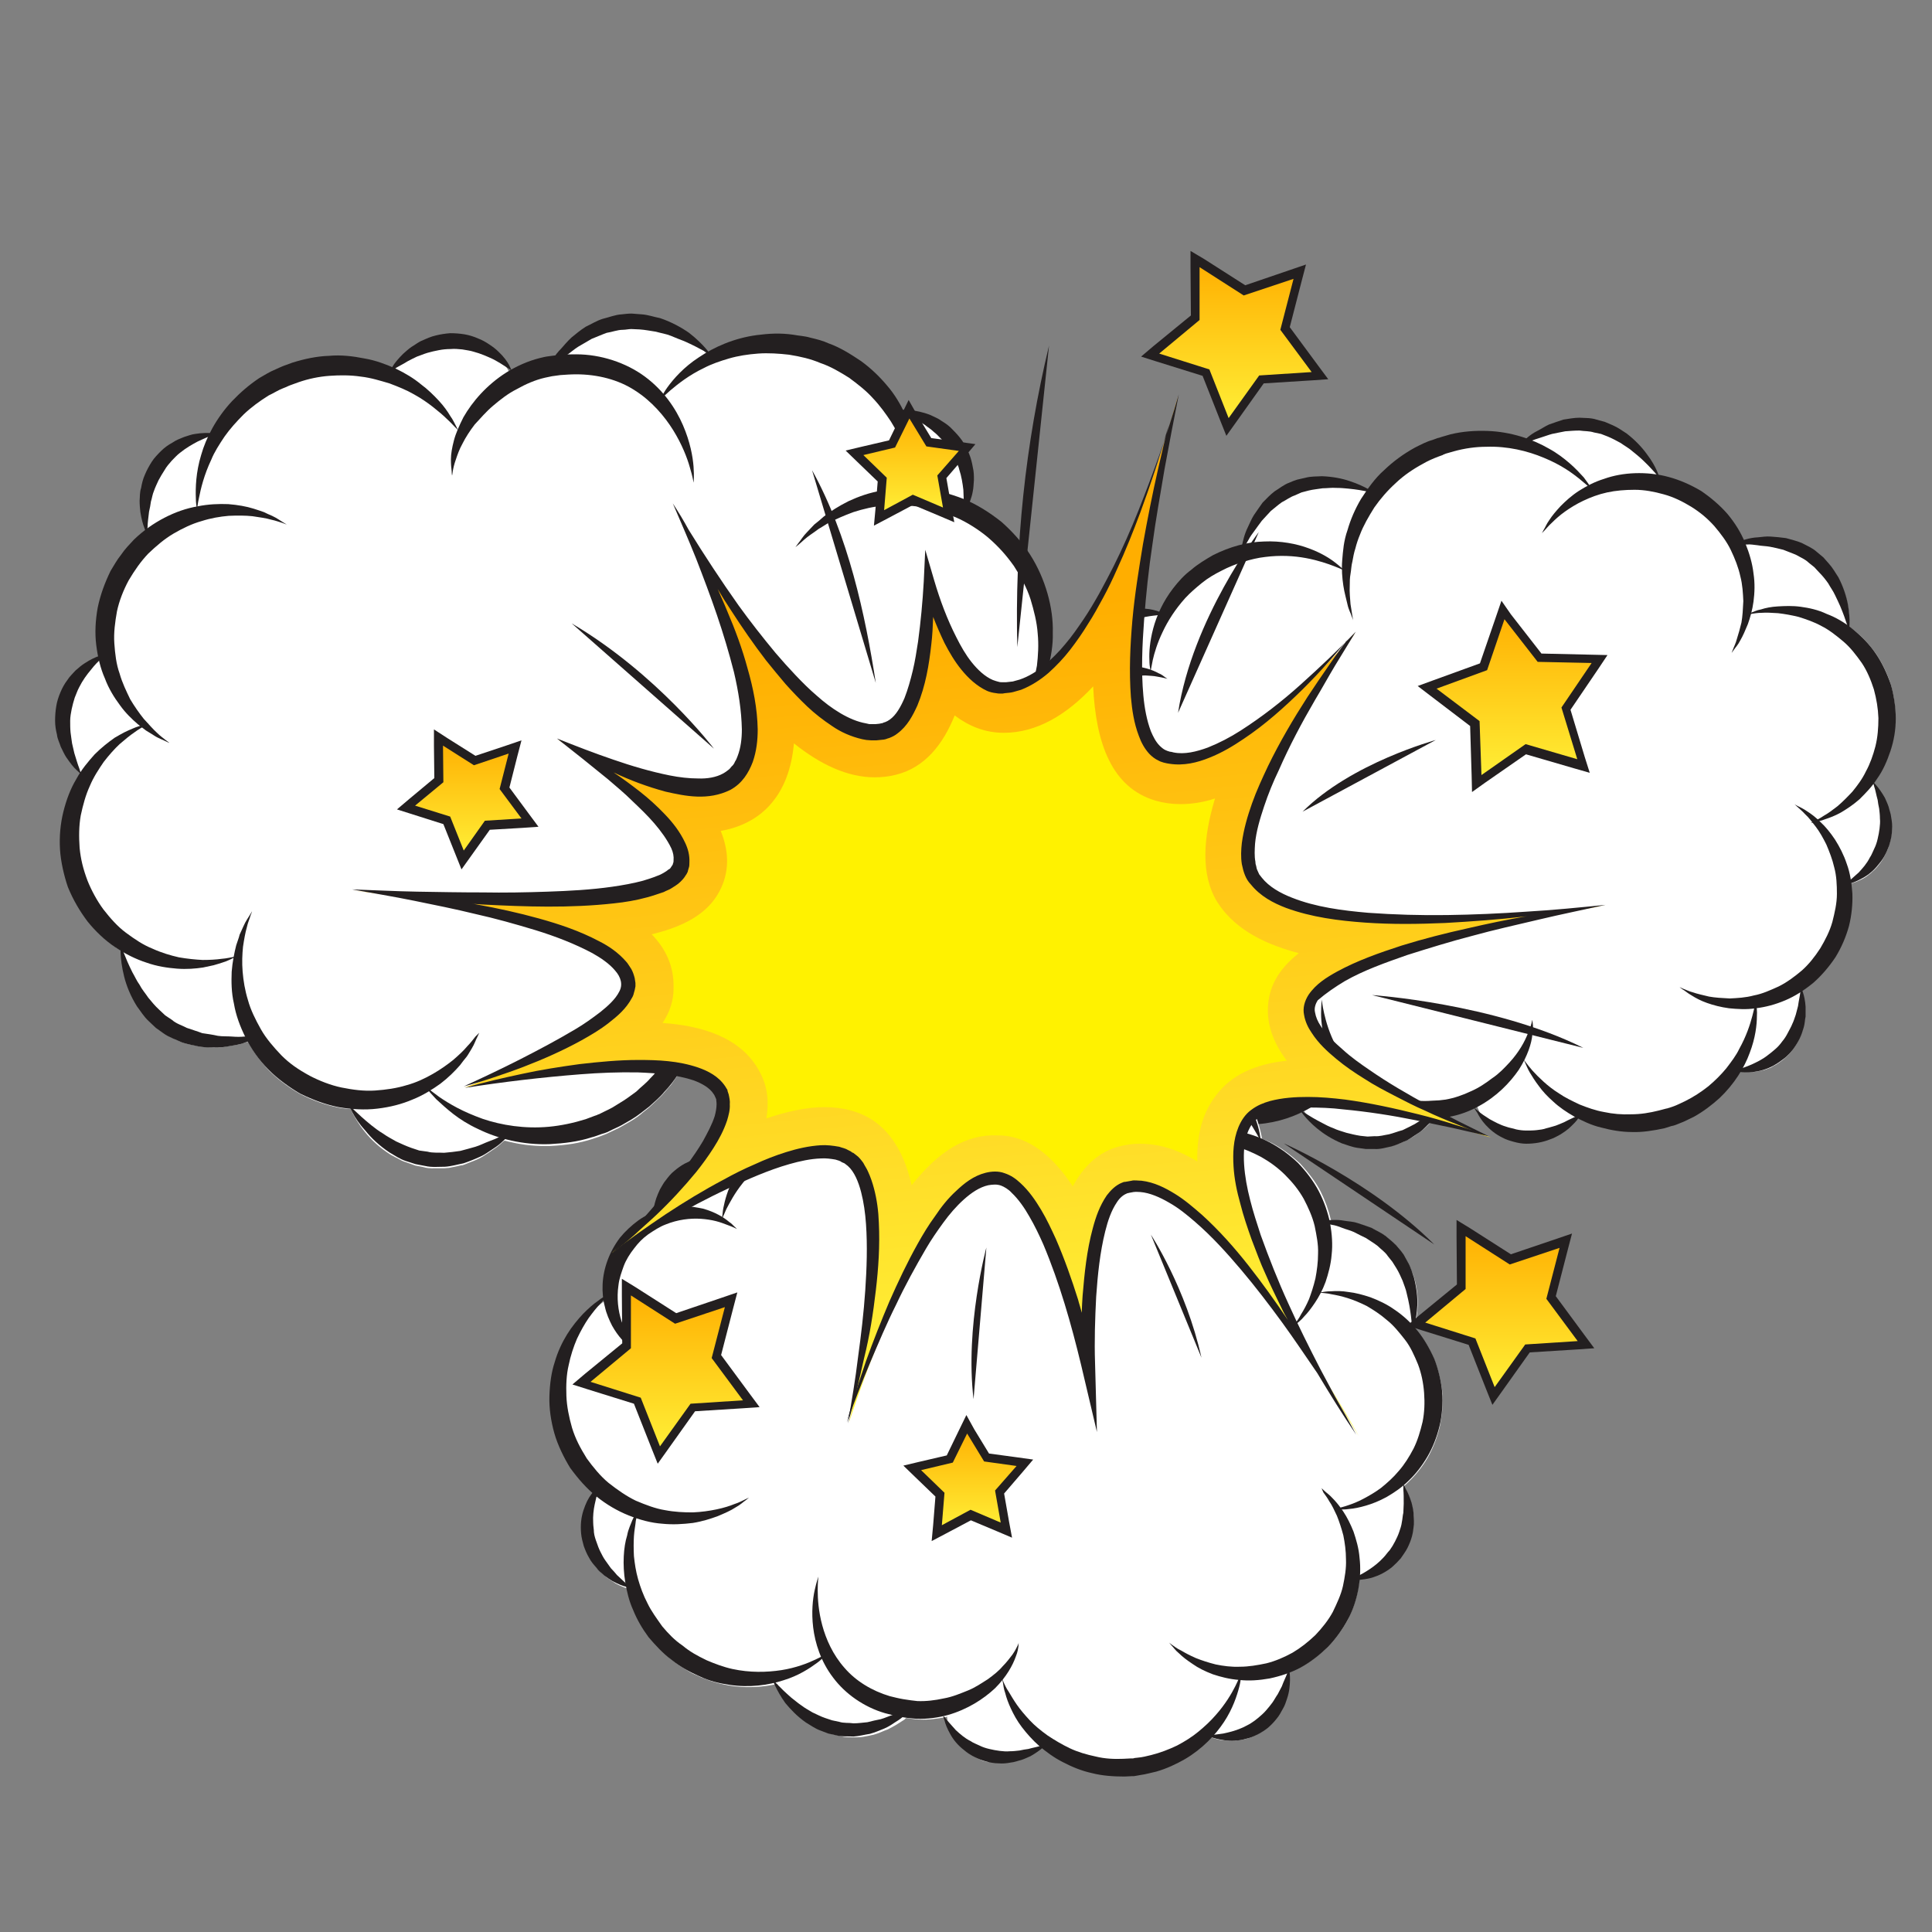 <?xml version="1.0" encoding="utf-8"?>
<!-- Generator: Adobe Illustrator 24.0.1, SVG Export Plug-In . SVG Version: 6.00 Build 0)  -->
<svg version="1.1" id="Layer_1" xmlns="http://www.w3.org/2000/svg" xmlns:xlink="http://www.w3.org/1999/xlink" x="0px" y="0px"
	 viewBox="0 0 512 512" style="enable-background:new 0 0 512 512;" xml:space="preserve">
<rect x="0" y="0" width="512" height="512" fill="#808080" stroke="none"/>
<style type="text/css">
	.st0{fill:#FFFFFF;}
	.st1{fill:#231F20;}
	.st2{fill:url(#SVGID_1_);}
	.st3{fill:#FFF200;}
	.st4{fill:url(#SVGID_2_);}
	.st5{fill:url(#SVGID_3_);}
	.st6{fill:url(#SVGID_4_);}
	.st7{fill:url(#SVGID_5_);}
	.st8{fill:url(#SVGID_6_);}
	.st9{fill:url(#SVGID_7_);}
	.st10{fill:url(#SVGID_8_);}
</style>
<g>
	<path class="st0" d="M116.9,88.9c-0.5,0.1-0.9,0.2-1.4,0.3c-1.1,0.3-2.3,0.7-3.4,1.2c-0.8,0.3-1.4,0.7-2,1.2
		c-0.3,0.2-0.6,0.4-0.9,0.6c-0.8,0.6-1.6,1.3-2.3,1.9c-0.6,0.6-1.2,1.3-1.6,1.9c-0.3,0.4-0.6,0.8-0.8,1.1l-0.4,0.6l-0.2-0.1
		c-2.1-0.9-4.5-1.8-7.2-2.3c-3.5-0.7-6.5-0.9-9.4-0.7c-1.2,0-2.5,0.2-3.8,0.4c-1.8,0.3-3.8,0.8-5.8,1.4l-2.7,1l-1.8,0.8
		c-1.2,0.5-2.4,1.2-3.5,1.9l-0.8,0.5c-2.4,1.5-4.6,3.4-7.2,6c-2.2,2.4-4.1,5.1-5.7,8.2l-0.1,0.2l-0.2,0c-0.8-0.1-2.1-0.1-3.6,0.2
		c0,0-0.4,0.1-0.4,0.1c-1,0.2-1.9,0.5-2.9,0.8l-0.4,0.2c-0.9,0.4-1.8,0.7-2.6,1.3c-1,0.6-1.9,1.3-2.9,2.2l-1.3,1.4
		c-0.3,0.3-0.5,0.7-0.8,1.1l-0.3,0.5c-0.8,1.2-1.4,2.3-1.8,3.3c-0.5,1.1-0.8,2.2-1,3.5c-0.2,0.8-0.2,1.6-0.3,2.3c0,0.4,0,0.7-0.1,1
		c0,1,0.1,2,0.2,2.9c0.2,0.9,0.3,1.7,0.5,2.4c0.1,0.5,0.3,0.9,0.4,1.3l0.4,1.1l-0.1,0.2c-1.2,0.9-2.2,1.7-3,2.6
		c-2.1,2.1-4.4,5.1-6.1,8.1c-1.7,3.4-2.8,6.5-3.5,9.8c-0.6,3.3-0.7,6.7-0.4,9.9c0.1,1,0.3,2,0.5,3l0,0.2l-0.2,0.1
		c-0.8,0.3-2.1,0.8-3.5,1.8c-0.8,0.5-1.6,1.2-2.3,1.9l-0.3,0.4c-0.6,0.7-1.3,1.4-1.8,2.2c-0.7,0.9-1.3,2.1-1.8,3.2l-0.7,1.8
		c-0.1,0.4-0.2,0.8-0.3,1.3l-0.1,0.6c-0.2,1.4-0.3,2.7-0.3,3.8c0,1.2,0.2,2.4,0.5,3.6c0.1,0.8,0.4,1.5,0.7,2.2
		c0.1,0.3,0.2,0.7,0.4,1c0.4,0.9,0.9,1.8,1.4,2.6c0.5,0.8,1,1.4,1.4,2c0.3,0.4,0.6,0.7,0.9,1l0.4,0.4c0.3,0.3,0.6,0.6,0.8,0.8
		l0.2,0.2l-0.1,0.2c-0.3,0.5-0.6,1-0.9,1.5c-1.5,2.4-2.6,5.3-3.4,8.6c-0.8,3.2-1.1,6.5-0.9,9.9l0,0.4c0.2,1.5,0.3,3.1,0.7,4.7
		c0.3,1.4,0.6,2.4,1,3.5c0.1,0.4,0.3,0.9,0.5,1.4c1.4,3.4,3.2,6.4,5.1,8.9c2.1,2.7,4.6,4.9,7.3,6.8c0.3,0.2,0.7,0.4,1,0.6l0.4,0.3
		l0,0.8c0,1,0.2,3.1,0.9,5.9c0.7,2.6,1.9,5.4,3.4,7.9c0.3,0.4,0.6,0.9,0.9,1.3l0.5,0.7c0.5,0.6,1,1.3,1.6,1.9l1.9,1.8
		c0.4,0.3,0.9,0.7,1.4,1l0.7,0.5c1,0.7,2.1,1.2,3.2,1.7c0.5,0.2,1,0.4,1.4,0.6c1,0.4,2.1,0.6,3.2,0.8c0.6,0.1,1.1,0.2,1.6,0.4
		c1.2,0.1,2.4,0.1,3.6,0.2l1,0c0.9,0,1.8-0.1,2.5-0.3l3.2-0.5c0.3-0.1,0.7-0.2,1-0.3l1.2-0.4l0.3,0.1c1.5,2.7,3.3,5.2,5.4,7.4
		c2.1,2.2,5.3,4.6,8.3,6.3c3.5,1.8,6.7,2.9,10.1,3.6c1,0.2,2.1,0.3,3.1,0.4l0.2,0l0.1,0.1c0.1,0.3,0.3,0.7,0.5,1.1
		c0.5,0.9,1.5,2.8,3.3,5c1.7,2.1,3.9,4.1,6.4,5.7c0.4,0.3,0.9,0.5,1.4,0.8l0.8,0.4c0.7,0.4,1.4,0.8,2.2,1l2.5,0.9
		c0.5,0.1,1.1,0.2,1.7,0.3l0.8,0.2c1.2,0.3,2.4,0.2,3.6,0.2c0.5,0,1.1,0,1.6,0c0.4,0,0.8-0.1,1.2-0.1c0.7-0.1,1.3-0.3,2-0.4
		c0.5-0.1,1.1-0.3,1.6-0.3c1.1-0.4,2.2-0.9,3.3-1.3l0.9-0.4c0.9-0.4,1.7-1,2.5-1.5c0.3-0.2,2.2-1.5,2.2-1.5c0.5-0.4,0.8-0.6,1-0.8
		l1-0.9l0.3-0.1c0.7,0.2,1.2,0.3,1.7,0.4c3.4,0.8,6.8,1.1,10.3,1c2.2-0.1,4.1-0.3,6-0.6c1.8-0.3,3.4-0.7,5-1.2
		c0.6-0.2,1.2-0.4,1.8-0.6l1.6-0.6c0.3-0.1,0.4-0.2,0.5-0.2l2.3-1.1c0.5-0.2,1.1-0.5,1.6-0.8l2.6-1.5c1.2-0.7,2.3-1.5,3.3-2.4
		c0.5-0.4,0.9-0.7,1.4-1.1c0.4-0.4,0.9-0.8,1.4-1.3c0.9-0.9,1.9-1.7,2.7-2.7l1.9-2.2l1.6-2.3c0.3-0.4,0.5-0.7,0.7-1.1l0.3-0.5
		l0.2,0.1c1.1,0.5,2.9,1.3,5.3,1.9c2.6,0.7,5.6,1,8.5,0.9c0.5,0,1-0.1,1.6-0.2l0.9-0.1c0.3,0,0.6-0.1,1-0.1c0.5-0.1,1-0.2,1.5-0.4
		l2.5-0.8c0.5-0.2,1-0.5,1.6-0.7l0.8-0.4c1.1-0.5,2.1-1.2,3-2c0.4-0.3,0.8-0.6,1.3-0.9c0.8-0.7,1.6-1.5,2.3-2.4
		c0.4-0.4,0.7-0.8,1.1-1.2c0.7-1,1.3-2,1.9-3l0.5-0.8c0.5-0.9,0.8-1.8,1.1-2.7c0.1-0.4,1-2.7,1-2.7c0.1-0.3,0.2-0.7,0.2-1l0.1-0.5
		c0.2-0.7,0.3-1.4,0.4-2l0-0.2l0.2-0.1l0.5-0.1c0.2-0.1,0.4-0.1,0.6-0.2c2.5-0.9,5-2,7.4-3.5c2.7-1.8,4.8-3.4,6.3-4.9
		c1.8-1.7,3.5-3.7,5-6c1.5-2.3,2.8-4.8,3.8-7.6l0.1-0.2l0.2,0.1c0.6,0.2,2.3,0.6,4.4,0.6c0.9,0,1.9-0.1,3-0.3l0.5-0.1
		c0.9-0.2,1.9-0.4,2.8-0.8c1.1-0.4,2.2-1,3.3-1.7l1.5-1.1c0.3-0.3,0.6-0.6,1-0.9l0.4-0.4c1-1,1.8-2,2.3-3c0.6-1,1.2-2.1,1.6-3.3
		c0.3-0.7,0.5-1.5,0.7-2.2c0.1-0.3,0.2-0.7,0.2-1c0.2-1,0.3-2,0.3-2.9c0-0.9,0-1.7-0.1-2.5c0-0.5-0.1-1-0.2-1.4l-0.2-1l0.1-0.2
		c1.5-1.2,2.6-2.3,3.6-3.4c1.6-2,3.1-4.7,3.8-6.4c1-2.7,1.5-5,1.7-7.6c0.2-2.5-0.1-4.9-0.6-7.3c-0.3-1.2-0.7-2.4-1.2-3.6l-0.1-0.2
		l0.1-0.1c0.4-0.4,0.8-0.9,1.2-1.5l1.6-2.2l1.6-2.8c0.3-0.7,0.7-1.4,1-2.1l0.5-1.2c0.3-0.8,0.6-1.6,0.8-2.5c0.1-0.5,0.3-0.9,0.4-1.4
		c0.6-2.4,1.2-5.7,1.2-9.1c0.1-3.2-0.4-6.6-1.4-10.3c-1-3.5-2.5-7-4.6-10.2c-1.8-2.8-4.7-6-7.6-8.6c-2.9-2.3-5.6-4-8.7-5.4l-0.2-0.1
		l0.1-0.2c0.4-1,0.7-2,0.9-3c0.2-0.9,0.3-1.9,0.3-3l0-0.5c0-0.9,0-1.9-0.3-2.9c-0.2-1.2-0.6-2.3-1-3.5l-0.8-1.7
		c-0.2-0.4-0.4-0.7-0.7-1.1l-0.3-0.5c-0.8-1.2-1.6-2.1-2.5-2.9c-0.8-0.8-1.8-1.6-2.9-2.2c-0.7-0.5-1.4-0.8-2.1-1.1
		c-0.3-0.1-0.6-0.3-0.9-0.4c-1-0.4-1.9-0.6-2.8-0.9c-0.9-0.2-1.7-0.3-2.4-0.4c-0.5-0.1-1-0.1-1.4-0.1l-0.5,0
		c-1.6-2.7-2.9-4.6-4.3-6.3c-1.8-2.3-4.1-4.4-6.8-6.5c-2.4-1.6-5.3-3.4-8.6-4.6c-1.5-0.6-3.3-1.1-4.8-1.5c-1.1-0.3-2.1-0.5-3-0.6
		c-0.5-0.1-1.1-0.2-1.6-0.3c-3-0.4-5.8-0.3-9.5,0.1c-0.3,0-0.7,0.1-1,0.1c-4,0.7-8.1,2.1-11.7,4.2l-0.2,0.1l-0.1-0.2
		c-0.2-0.2-0.4-0.5-0.7-0.8c-0.7-0.8-2.2-2.3-4.5-3.9c-2.2-1.6-4.9-3-7.6-3.9c-0.5-0.2-1-0.3-1.5-0.4l-0.8-0.2
		c-0.8-0.2-1.6-0.4-2.4-0.4l-2.6-0.2c-0.6,0-1.1,0.1-1.7,0.1l-0.9,0.1c-0.4,0-0.7,0.1-1.1,0.1c-0.8,0.1-1.6,0.4-2.5,0.6
		c-0.5,0.2-1,0.3-1.5,0.4c-1,0.3-2,0.9-3,1.4c-0.5,0.3-1,0.5-1.5,0.7c-1,0.7-2,1.4-2.9,2.2l-0.8,0.6c-0.8,0.6-1.4,1.4-2,2.1
		c-0.3,0.3-1.9,2.2-1.9,2.2c-0.1,0.1-0.2,0.4-0.2,0.4l-0.2,0.2l-1.7,0.2c-0.9,0.2-1.7,0.3-2.5,0.5c-2.6,0.7-5.1,1.7-7.4,3.1
		l-0.3,0.1l-0.1-0.3c-0.1-0.2-0.3-0.7-0.7-1.3c-0.3-0.5-1.2-2-2.7-3.4c-0.7-0.7-1.5-1.3-2.3-1.9l-0.4-0.2c-0.8-0.5-1.6-1-2.6-1.3
		c-1.1-0.5-2.3-0.8-3.5-1l-1.9-0.2c-0.4,0-0.9,0-1.3,0l-0.6,0C118.4,88.7,117.6,88.8,116.9,88.9z"/>
	<g>
		<g>
			<g>
				<g>
					<path class="st1" d="M178.5,282.2c0,0,3.2,0.7,8,0.9c1.2,0,2.4,0.1,3.8,0c1.3,0,2.7-0.3,4.1-0.4c1.4-0.3,2.8-0.5,4.2-1l2.1-0.7
						c0.7-0.3,1.3-0.7,2-1c1.4-0.5,2.5-1.6,3.7-2.3c1.1-0.9,2.1-2,3.2-2.9c0.9-1.1,1.7-2.2,2.6-3.2c0.8-1.1,1.4-2.2,2-3.2
						c0.6-1,1.2-1.9,1.6-2.8c0.4-0.9,0.8-1.6,1.1-2.3c0.7-1.3,1.1-2,1.1-2s-0.1,0.8-0.3,2.2c-0.1,0.7-0.3,1.6-0.4,2.6
						c-0.1,1-0.5,2.1-0.9,3.3c-0.5,1.2-0.8,2.5-1.5,3.8c-0.7,1.2-1.5,2.6-2.4,3.9c-1.1,1.2-2.1,2.6-3.4,3.6c-1.4,1-2.7,2.2-4.3,2.9
						c-0.8,0.4-1.6,0.8-2.4,1.1l-2.5,0.8c-1.6,0.5-3.3,0.6-4.9,0.8c-3.2,0.1-6.2-0.2-8.6-0.9C181.2,284.2,178.5,282.2,178.5,282.2z"
						/>
				</g>
			</g>
			<g>
				<g>
					<path class="st1" d="M188.4,94.1c0,0-2.8-1.8-7.1-3.7c-1.1-0.4-2.3-0.9-3.5-1.4c-1.2-0.5-2.6-0.7-4-1.1
						c-1.4-0.2-2.8-0.5-4.3-0.6l-2.2-0.1c-0.7,0-1.5,0.2-2.2,0.2c-1.5,0-2.9,0.6-4.3,0.8c-1.4,0.5-2.7,1.1-4,1.6
						c-1.2,0.7-2.4,1.4-3.6,2.1c-1.1,0.7-2.1,1.6-3,2.2c-1,0.7-1.8,1.3-2.5,2c-0.7,0.7-1.4,1.2-1.9,1.7c-1.1,0.9-1.7,1.5-1.7,1.5
						s0.4-0.7,1.1-2c0.4-0.6,0.8-1.4,1.4-2.2c0.5-0.9,1.2-1.8,2.1-2.7c0.8-0.9,1.7-2,2.8-3c1.1-0.9,2.3-1.9,3.7-2.8
						c1.5-0.7,2.9-1.6,4.5-2.1c1.7-0.4,3.3-1.1,5.1-1.2c0.9-0.1,1.7-0.2,2.6-0.2l2.6,0.2c1.7,0.1,3.3,0.7,4.9,1c3,1,5.7,2.5,7.7,3.9
						C186.6,91.3,188.4,94.1,188.4,94.1z"/>
				</g>
			</g>
			<g>
				<g>
					<path class="st1" d="M239.8,241.1c0,0,0.6-0.1,1.6-0.3c1.1-0.2,2.4-0.4,4-0.9c1.6-0.5,3.4-1.1,5.1-2.1c0.9-0.4,1.7-1.1,2.6-1.7
						c0.8-0.6,1.6-1.3,2.3-2.1c0.7-0.7,1.4-1.5,2-2.4c0.6-0.8,1.2-1.7,1.6-2.6c0.5-0.9,0.9-1.8,1.3-2.6c0.3-0.9,0.6-1.7,1-2.5
						c0.5-1.6,0.9-3,1.1-4c0.3-1,0.4-1.6,0.4-1.6s0.2,0.6,0.4,1.6c0.3,1,0.4,2.6,0.4,4.4c-0.1,0.9-0.2,1.9-0.3,3
						c-0.3,1-0.4,2.2-1,3.3c-0.4,1.1-0.9,2.3-1.7,3.3c-0.7,1.1-1.5,2.1-2.4,3c-0.9,0.9-1.9,1.7-3,2.4c-1.1,0.7-2.2,1.3-3.3,1.7
						c-1.1,0.5-2.2,0.7-3.3,0.9c-1.1,0.2-2.1,0.3-3,0.3c-1.9,0-3.4-0.3-4.4-0.6C240.3,241.3,239.8,241.1,239.8,241.1z"/>
				</g>
			</g>
			<g>
				<g>
					<path class="st1" d="M255.3,135.6c0,0,0-0.6,0.1-1.7c0-1.1,0-2.4-0.1-4.1c-0.2-1.7-0.5-3.6-1.1-5.4c-0.2-1-0.8-1.9-1.1-2.8
						c-0.5-0.9-1-1.8-1.6-2.7c-0.6-0.9-1.2-1.7-1.9-2.4c-0.7-0.7-1.4-1.5-2.2-2.1c-0.7-0.7-1.6-1.2-2.3-1.8c-0.8-0.5-1.6-1-2.3-1.4
						c-1.5-0.8-2.8-1.5-3.7-1.9c-0.9-0.4-1.5-0.7-1.5-0.7s0.6,0,1.7,0c1.1,0,2.6,0.1,4.4,0.5c0.9,0.2,1.9,0.5,2.9,0.9
						c1,0.5,2.1,0.9,3,1.6c1,0.6,2,1.3,2.9,2.3c0.9,0.9,1.8,1.9,2.5,2.9c0.7,1.1,1.3,2.2,1.8,3.4c0.5,1.2,0.8,2.4,1,3.6
						c0.3,1.2,0.3,2.3,0.3,3.4c-0.1,1.1-0.1,2.1-0.3,3c-0.3,1.8-1,3.3-1.4,4.2C255.6,135,255.3,135.6,255.3,135.6z"/>
				</g>
			</g>
			<g>
				<g>
					<path class="st1" d="M135.6,98.2c0,0-0.5-0.3-1.4-0.9c-0.9-0.6-2-1.3-3.5-2.1c-1.5-0.7-3.3-1.5-5.2-2c-0.9-0.3-2-0.4-3-0.6
						c-1-0.1-2.1-0.2-3.1-0.1c-1,0-2.1,0.1-3.1,0.3c-1,0.2-2,0.4-3,0.7c-1,0.3-1.9,0.7-2.8,1c-0.8,0.4-1.7,0.8-2.4,1.2
						c-1.4,0.9-2.8,1.5-3.6,2.1c-0.9,0.5-1.4,0.8-1.4,0.8s0.3-0.5,0.9-1.4c0.5-0.9,1.5-2.1,2.8-3.4c0.7-0.6,1.4-1.3,2.3-1.9
						c0.9-0.5,1.8-1.3,2.9-1.7c1.1-0.5,2.2-1,3.5-1.3c1.2-0.3,2.5-0.5,3.8-0.6c1.3,0,2.6,0.1,3.8,0.3c1.2,0.2,2.5,0.6,3.6,1.1
						c1.1,0.4,2.1,1,3,1.6c0.9,0.6,1.7,1.2,2.4,1.9c1.4,1.3,2.3,2.6,2.8,3.5C135.3,97.6,135.6,98.2,135.6,98.2z"/>
				</g>
			</g>
			<g>
				<g>
					<path class="st1" d="M57.8,114.9c0,0-0.6,0.2-1.6,0.5c-1,0.3-2.3,0.9-3.8,1.6c-1.5,0.8-3.1,1.7-4.7,3c-0.8,0.6-1.5,1.4-2.2,2.1
						c-0.7,0.8-1.4,1.6-1.9,2.5c-0.6,0.9-1.1,1.8-1.6,2.7c-0.4,0.9-0.9,1.9-1.2,2.8c-0.4,0.9-0.5,1.9-0.8,2.8
						c-0.1,0.9-0.3,1.8-0.5,2.7c-0.2,1.7-0.4,3.1-0.4,4.2c-0.1,1-0.2,1.7-0.2,1.7s-0.3-0.5-0.6-1.5c-0.4-1-0.8-2.4-1.1-4.3
						c-0.1-0.9-0.2-1.9-0.2-3c0.1-1.1,0-2.2,0.4-3.4c0.2-1.2,0.5-2.4,1-3.5c0.5-1.2,1.1-2.3,1.8-3.4c0.7-1.1,1.6-2,2.5-2.9
						c0.9-0.9,1.9-1.6,3-2.2c1-0.7,2.1-1.1,3.1-1.5c1-0.3,2-0.7,2.9-0.8c1.8-0.3,3.4-0.3,4.5-0.2C57.2,114.8,57.8,114.9,57.8,114.9z
						"/>
				</g>
			</g>
			<g>
				<g>
					<path class="st1" d="M28.1,173.4c0,0-0.4,0.4-1.2,1.1c-0.8,0.7-1.8,1.7-2.8,3c-1.1,1.3-2.2,2.8-3.1,4.6
						c-0.5,0.9-0.8,1.9-1.2,2.8c-0.3,1-0.6,2-0.8,3c-0.2,1-0.4,2.1-0.4,3.1c0,1,0,2.1,0.1,3.1c0.1,1,0.3,2,0.4,2.9
						c0.2,0.9,0.4,1.8,0.6,2.6c0.5,1.6,0.9,3,1.3,4c0.3,1,0.5,1.6,0.5,1.6s-0.5-0.4-1.2-1.1c-0.8-0.7-1.7-1.9-2.8-3.5
						c-0.5-0.8-0.9-1.7-1.4-2.7c-0.3-1-0.9-2.1-1-3.2c-0.3-1.2-0.5-2.4-0.5-3.7c0-1.3,0.1-2.6,0.3-3.8c0.2-1.3,0.6-2.5,1.1-3.7
						c0.5-1.2,1.1-2.3,1.8-3.2c0.6-1,1.5-1.8,2.2-2.6c0.8-0.7,1.6-1.4,2.4-1.9c1.5-1,3-1.7,4-2C27.5,173.5,28.1,173.4,28.1,173.4z"
						/>
				</g>
			</g>
			<g>
				<g>
					<path class="st1" d="M92.5,292.8c0,0,2.2,2.4,5.9,5.4c0.9,0.7,1.9,1.5,3.1,2.2c1.1,0.8,2.3,1.4,3.5,2.1c1.3,0.6,2.6,1.2,4,1.7
						l2.1,0.7c0.7,0.1,1.5,0.2,2.2,0.3c1.4,0.4,2.9,0.2,4.4,0.3c1.4-0.1,2.9-0.3,4.3-0.5c1.4-0.4,2.7-0.7,4-1.1
						c1.3-0.4,2.4-1,3.5-1.4c1.1-0.4,2.1-0.8,3-1.3c0.9-0.4,1.6-0.8,2.3-1.2c1.3-0.6,2-1,2-1s-0.5,0.6-1.6,1.6
						c-0.5,0.5-1.2,1.1-1.9,1.8c-0.7,0.7-1.6,1.4-2.7,2.1c-1.1,0.7-2.1,1.5-3.5,2.1c-1.3,0.6-2.8,1.2-4.3,1.7
						c-1.6,0.3-3.2,0.8-4.9,0.9c-1.7,0-3.5,0.2-5.2-0.2c-0.9-0.2-1.7-0.3-2.6-0.5l-2.5-0.8c-1.6-0.5-3-1.5-4.4-2.3
						c-2.7-1.8-4.8-3.8-6.4-5.8C93.5,296,92.5,292.8,92.5,292.8z"/>
				</g>
			</g>
			<g>
				<g>
					<path class="st1" d="M32,250.3c0,0,1,3.2,3.1,7.4c0.6,1,1.1,2.2,1.9,3.3c0.6,1.2,1.5,2.2,2.3,3.4c0.9,1.1,1.8,2.2,2.9,3.2
						l1.6,1.5c0.6,0.4,1.2,0.8,1.8,1.2c1.1,1,2.6,1.4,3.9,2.1c1.4,0.5,2.8,0.9,4.1,1.4c1.4,0.2,2.8,0.4,4.1,0.7
						c1.3,0.2,2.6,0.1,3.8,0.2c1.2,0.1,2.3,0.1,3.2,0c1,0,1.8-0.1,2.5-0.1c1.4,0,2.3,0,2.3,0s-0.7,0.3-2.1,0.8
						c-0.7,0.2-1.5,0.5-2.5,0.9c-0.9,0.4-2.1,0.6-3.3,0.8c-1.2,0.2-2.6,0.5-4,0.5c-1.5,0-3,0-4.6-0.2c-1.6-0.4-3.3-0.6-4.9-1.2
						c-1.5-0.7-3.3-1.3-4.7-2.3c-0.7-0.5-1.4-1-2.1-1.5l-1.9-1.8c-1.3-1.2-2.1-2.6-3.1-3.9c-1.7-2.7-2.8-5.5-3.4-7.9
						C31.6,253.6,32,250.3,32,250.3z"/>
				</g>
			</g>
		</g>
		<g>
			<g>
				<g>
					<path class="st1" d="M52.4,136.2c0,0-0.1-0.4-0.2-1.1c-0.1-0.7-0.3-1.8-0.3-3.1c-0.1-2.7,0-6.8,1.4-11.4
						c1.3-4.6,4-9.8,8.2-14.3c2.1-2.2,4.5-4.3,7.2-6.1c1.4-0.8,2.8-1.7,4.3-2.3l1.1-0.5l0.7-0.3l0.5-0.2l2.2-0.8
						c3.2-1,6.5-1.7,9.7-1.8c3.2-0.3,6.4,0.1,9.4,0.7c3,0.5,5.8,1.6,8.3,2.7c2.5,1.2,4.8,2.6,6.6,4.1c1.9,1.4,3.5,3,4.8,4.4
						c1.3,1.4,2.3,2.8,3,4c0.8,1.1,1.2,2.1,1.6,2.8c0.3,0.6,0.5,1,0.5,1s-0.3-0.3-0.8-0.8c-0.5-0.5-1.2-1.3-2.2-2.2
						c-0.9-0.9-2.2-2-3.6-3.1c-1.4-1.1-3.1-2.3-5.1-3.4c-1.9-1.1-4.1-2-6.5-2.9c-2.4-0.7-4.9-1.5-7.6-1.8c-2.7-0.4-5.5-0.4-8.3-0.2
						c-2.8,0.2-5.6,0.8-8.2,1.7l-2.2,0.8l-0.5,0.2c0.1,0-0.3,0.1-0.4,0.2l-1,0.4c-1.3,0.5-2.5,1.3-3.8,1.9c-2.4,1.5-4.6,3.1-6.6,5
						c-1.9,1.9-3.7,3.9-5.1,5.9c-1.4,2.1-2.7,4.1-3.5,6.1c-1.9,4-2.8,7.7-3.3,10.3c-0.3,1.3-0.4,2.4-0.5,3.1
						C52.5,135.8,52.4,136.2,52.4,136.2z"/>
				</g>
			</g>
			<g>
				<g>
					<path class="st1" d="M112.4,287.6c0,0,1.4,1.2,4,3.1c1.3,0.9,2.9,1.9,4.8,2.9c1.9,1,4.2,2,6.7,2.9c5,1.7,11.2,2.7,17.6,2.1
						c3.2-0.3,6.5-1,9.7-2c0.8-0.3,1.6-0.6,2.4-0.9l0.6-0.2c0,0,0.3-0.2,0.5-0.2l1.2-0.6c0.8-0.4,1.7-0.8,2.4-1.2l2.1-1.3
						c1.4-0.8,2.8-1.9,4.2-2.9c1.2-1.2,2.6-2.2,3.7-3.5c2.4-2.4,4.3-5.2,6-7.9c1.5-2.9,2.9-5.7,3.8-8.6c0.2-0.7,0.4-1.4,0.7-2.1
						c0.2-0.7,0.3-1.4,0.4-2.1c0.4-1.4,0.5-2.7,0.7-4.1c0.2-1.3,0.2-2.6,0.3-3.8c0.1-1.2,0.1-2.4,0-3.5c-0.1-2.2-0.4-4.1-0.6-5.7
						c-0.2-1.6-0.6-2.8-0.8-3.6c-0.2-0.8-0.3-1.3-0.3-1.3s0.2,0.4,0.6,1.2c0.3,0.8,1,1.9,1.5,3.4c0.5,1.5,1.3,3.4,1.6,5.7
						c0.3,1.1,0.5,2.3,0.6,3.6c0.1,1.3,0.3,2.6,0.2,4.1c0,1.4,0,2.9-0.2,4.5c-0.1,1.5-0.4,3.1-0.8,4.7c-0.7,3.2-1.9,6.5-3.5,9.8
						c-1.8,3.1-3.7,6.4-6.4,9.2c-1.2,1.5-2.7,2.7-4.1,4c-1.6,1.2-3,2.4-4.7,3.4l-2.6,1.5c-0.9,0.5-1.7,0.8-2.5,1.2l-1.2,0.6
						c-0.3,0.1-0.3,0.1-0.8,0.3l-0.7,0.2c-0.9,0.3-1.8,0.7-2.7,0.9c-3.7,1.2-7.4,1.6-11,1.8c-7.3,0.3-14-1.5-19.1-4
						c-2.6-1.2-4.8-2.6-6.6-4c-1.8-1.4-3.3-2.8-4.5-3.9C113.5,289.1,112.4,287.6,112.4,287.6z"/>
				</g>
			</g>
			<g>
				<g>
					<path class="st1" d="M174.6,106.3c0,0,0.2-0.3,0.6-1c0.4-0.6,0.9-1.6,1.7-2.7c1.6-2.2,4.3-5.3,8.3-7.9c4-2.7,9.3-5.1,15.4-5.9
						c3.1-0.4,6.1-0.6,9.6-0.1c1.5,0.3,2.9,0.3,4.6,0.8c1.7,0.4,3.3,0.8,4.8,1.5c3.1,1.1,5.9,2.9,8.6,4.7c2.6,1.9,4.9,4.1,6.9,6.5
						c2,2.3,3.5,4.9,4.7,7.4c1.2,2.5,2,5,2.6,7.4c0.5,2.4,0.8,4.5,0.8,6.5c0.2,1.9-0.1,3.6-0.2,5c-0.1,1.4-0.4,2.4-0.6,3.1
						c-0.1,0.7-0.2,1.1-0.2,1.1s-0.1-1.6-0.3-4.2c-0.2-1.3-0.3-2.9-0.8-4.7c-0.4-1.8-1-3.7-1.8-5.8c-0.8-2.1-1.9-4.2-3.2-6.3
						c-1.4-2.1-2.9-4.2-4.8-6.2c-1.8-2-4-3.7-6.3-5.4c-2.4-1.5-4.9-3-7.6-3.9c-2.6-1.1-5.2-1.7-8.3-2.2c-2.6-0.3-5.5-0.5-8.2-0.3
						c-2.7,0.2-5.3,0.6-7.7,1.3c-2.4,0.7-4.7,1.5-6.6,2.5c-4,1.9-7,4.3-9,6c-1,0.9-1.8,1.6-2.3,2.1
						C174.8,106,174.6,106.3,174.6,106.3z"/>
				</g>
			</g>
			<g>
				<g>
					<path class="st1" d="M242.7,223.6c0,0,0.1,0.3,0.2,0.9c0.1,0.6,0.3,1.5,0.4,2.6c0.2,2.3,0.3,5.6-0.5,9.5
						c-0.7,3.9-2.4,8.4-5.3,12.7c-1.4,2.1-3.1,4.2-5,6c-1.9,1.9-4.2,3.5-6.4,4.9c-4.9,2.9-10,4.7-15.1,5.2c-2.5,0.4-5,0.2-7.3,0.1
						c-2.3-0.2-4.4-0.7-6.4-1.2c-3.8-1.1-6.8-2.7-8.7-4c-1-0.6-1.6-1.2-2.1-1.6c-0.5-0.4-0.7-0.6-0.7-0.6s1.2,0.5,3.3,1.2
						c2.1,0.7,5.2,1.4,8.8,1.9c3.7,0.4,7.9,0.4,12.3-0.5c2.2-0.4,4.4-1.1,6.6-1.9c2.2-0.8,4.3-1.9,6.3-3.1c2.2-1.4,4-2.6,5.8-4.2
						c1.7-1.6,3.4-3.2,4.7-5c2.8-3.5,4.8-7.3,6.1-10.7c1.3-3.4,2-6.5,2.4-8.7C242.5,224.9,242.7,223.6,242.7,223.6z"/>
				</g>
			</g>
			<g>
				<g>
					<path class="st1" d="M63.1,253.3c0,0-0.4,0.2-1.1,0.5c-0.7,0.3-1.7,0.9-3.1,1.3c-0.7,0.2-1.5,0.5-2.3,0.7
						c-0.9,0.2-1.8,0.4-2.8,0.6c-2,0.3-4.3,0.5-6.9,0.3c-2.5-0.2-5.3-0.6-8.1-1.6c-2.8-0.9-5.6-2.3-8.3-4.1
						c-2.7-1.8-5.2-4.2-7.3-6.8c-2.1-2.8-3.8-5.7-5.2-9.1c-1-2.9-1.9-6.7-2.1-10c-0.2-3.4,0.1-6.8,0.9-10c0.8-3.2,1.9-6.1,3.4-8.6
						c1.4-2.6,3.2-4.7,4.9-6.6c1.8-1.8,3.6-3.2,5.3-4.4c0.9-0.5,1.7-1,2.5-1.4c0.8-0.4,1.5-0.7,2.2-1c1.3-0.6,2.4-0.8,3.2-1.1
						c0.7-0.2,1.1-0.3,1.1-0.3s-0.3,0.2-1,0.6c-0.6,0.4-1.6,0.9-2.8,1.8c-1.2,0.8-2.5,1.9-3.9,3.1c-1.4,1.3-2.8,2.9-4.2,4.7
						c-1.3,1.9-2.7,4-3.7,6.4c-1.1,2.4-1.8,5-2.4,7.8c-0.5,2.8-0.5,5.7-0.3,8.6c0.3,3,0.9,5.5,2.1,8.7c1,2.5,2.5,5.3,4.2,7.6
						c1.8,2.3,3.7,4.5,6,6.2c2.3,1.7,4.5,3.2,7,4.2c2.4,1.1,4.8,1.8,7,2.3c2.3,0.4,4.4,0.6,6.3,0.7c1.9,0,3.6-0.1,5-0.3
						c1.4-0.1,2.5-0.4,3.2-0.5C62.7,253.4,63.1,253.3,63.1,253.3z"/>
				</g>
			</g>
			<g>
				<g>
					<path class="st1" d="M210.8,145c0,0,0.3-0.4,0.8-1.1c0.6-0.7,1.2-1.8,2.3-2.9c0.6-0.6,1.2-1.3,1.9-2c0.8-0.6,1.6-1.3,2.5-2.1
						c1.8-1.4,4-2.8,6.6-4.1c2.6-1.2,5.6-2.3,8.9-2.8c3.3-0.7,6.8-0.8,10.5-0.5c3.6,0.3,7.4,1.3,11,2.7c3.6,1.5,6.8,3.5,10.1,6.1
						c2.6,2.3,5.6,5.5,7.6,8.7c2.1,3.3,3.6,6.8,4.6,10.3c1,3.5,1.5,7.1,1.4,10.4c0.1,3.3-0.5,6.4-1.2,9.2c-0.8,2.8-1.8,5.2-2.8,7.3
						c-0.6,1-1.1,1.9-1.6,2.8c-0.6,0.8-1.1,1.5-1.6,2.2c-0.9,1.4-1.9,2.2-2.5,2.9c-0.6,0.6-0.9,1-0.9,1s0.2-0.4,0.7-1.1
						c0.4-0.8,1.1-1.8,1.8-3.2c0.3-0.7,0.7-1.5,1.1-2.4c0.3-0.9,0.7-1.8,1.1-2.9c0.7-2.1,1.2-4.5,1.7-7.1c0.3-2.6,0.5-5.5,0.2-8.5
						c-0.2-3-1-6.1-1.9-9.1c-1-3.1-2.6-6-4.4-8.8c-2-2.8-4-5.1-6.9-7.6c-2.4-2-5.5-4-8.5-5.3c-3.1-1.3-6.3-2.4-9.5-2.8
						c-3.2-0.4-6.3-0.6-9.3-0.3c-3,0.2-5.8,0.9-8.3,1.7c-2.5,0.9-4.7,1.9-6.7,2.9c-0.9,0.6-1.8,1.1-2.6,1.6
						c-0.8,0.6-1.5,1.1-2.1,1.5c-1.3,0.9-2.2,1.8-2.9,2.4C211.2,144.7,210.8,145,210.8,145z"/>
				</g>
			</g>
			<g>
				<g>
					<path class="st1" d="M119.8,126c0,0-0.1-0.4-0.1-1.1c-0.1-0.7-0.2-1.8-0.2-3.2c0-1.4,0.3-3.1,0.8-5c0.5-1.9,1.4-3.9,2.5-6.1
						c2.4-4.2,6.2-8.6,11.4-11.9c2.6-1.6,5.6-3,8.8-3.8c0.8-0.2,1.6-0.4,2.5-0.5l2.3-0.3c1.7-0.2,3.3-0.2,4.9-0.2
						c6.5,0,13.2,2.2,18.2,5.9c5,3.7,8.2,8.5,10.1,12.9c1.9,4.4,2.6,8.3,2.8,11c0.2,2.7,0,4.2,0,4.2s-0.2-1.5-1-4.1
						c-0.7-2.5-2.1-6.1-4.4-9.8c-2.3-3.7-5.7-7.7-10.1-10.5c-4.4-2.9-10-4.3-15.6-4.3c-1.4,0-2.8,0.1-4.2,0.2l-2.2,0.3l-1.9,0.4
						c-2.6,0.6-5.1,1.7-7.4,3c-2.4,1.2-4.4,2.8-6.3,4.4c-1.9,1.6-3.4,3.4-4.9,5c-1.3,1.7-2.4,3.4-3.2,5c-0.9,1.6-1.4,3.1-1.8,4.3
						C119.9,124.3,119.9,126,119.8,126z"/>
				</g>
			</g>
			<g>
				<g>
					<path class="st1" d="M255,177.4c0,0,0.3,0.1,0.8,0.2c0.5,0.2,1.3,0.3,2.3,0.7c1,0.4,2.2,0.9,3.5,1.7c1.3,0.8,2.6,1.8,4,3.1
						c1.3,1.3,2.6,2.9,3.7,4.8c1.1,1.9,2,4,2.6,6.4c0.6,2.3,0.8,4.9,0.6,7.4c-0.2,2.6-0.8,5-1.7,7.7c-0.8,2-2.3,4.6-3.9,6.5
						c-1.6,2-3.5,3.6-5.5,5c-2,1.3-4.1,2.3-6.2,2.9c-2.1,0.7-4.1,0.9-6,1c-1.9,0-3.6-0.2-5-0.4c-1.5-0.3-2.7-0.7-3.7-1.1
						c-1-0.3-1.7-0.8-2.2-1.1c-0.5-0.3-0.7-0.4-0.7-0.4s1.2,0.2,3.2,0.4c1,0.1,2.2,0.1,3.6,0.1c1.4-0.1,2.9-0.3,4.5-0.6
						c1.6-0.4,3.3-0.9,5-1.7c1.7-0.7,3.3-1.8,4.9-3c1.6-1.2,2.9-2.7,4.2-4.3c1.3-1.7,2.1-3.2,3.1-5.5c0.6-1.7,1.3-3.9,1.5-5.9
						c0.1-2,0.2-4.1-0.1-6c-0.4-1.9-0.8-3.8-1.5-5.5c-0.7-1.7-1.6-3.2-2.4-4.6c-1-1.3-1.9-2.5-2.9-3.5c-1-1-1.9-1.8-2.7-2.4
						c-0.8-0.7-1.5-1.1-1.9-1.4C255.2,177.6,255,177.4,255,177.4z"/>
				</g>
			</g>
			<g>
				<g>
					<path class="st1" d="M44.9,196.9c0,0-0.4-0.2-1.1-0.5c-0.7-0.4-1.8-0.7-3-1.5c-0.6-0.4-1.3-0.8-2.1-1.3
						c-0.7-0.5-1.4-1.1-2.2-1.7c-1.5-1.3-3.2-2.9-4.7-5c-1.5-2-3-4.4-4-7.1c-1.2-2.7-1.9-5.7-2.3-8.9c-0.4-3.2-0.2-6.6,0.4-9.9
						c0.7-3.4,1.9-6.6,3.4-9.7c1-1.6,1.6-2.8,2.8-4.3c1-1.5,2.2-2.7,3.4-4c2.5-2.4,5.2-4.3,8.1-5.8c2.9-1.5,5.8-2.5,8.7-3
						c2.9-0.6,5.7-0.7,8.2-0.6c2.5,0.2,4.8,0.6,6.7,1.2c1,0.3,1.8,0.6,2.7,0.9c0.8,0.4,1.5,0.7,2.2,1c1.3,0.6,2.2,1.3,2.9,1.7
						c0.6,0.4,1,0.6,1,0.6s-0.4-0.1-1.1-0.4c-0.7-0.2-1.7-0.6-3.1-0.9c-1.3-0.4-3-0.6-4.9-0.9c-1.9-0.2-4-0.2-6.3-0.1
						c-2.3,0.2-4.7,0.6-7.2,1.4c-2.5,0.7-5,1.9-7.4,3.3c-2.4,1.4-4.6,3.3-6.7,5.3c-2,2.1-3.6,4.4-5.2,7.1c-1.4,2.6-2.5,5.4-3.1,8.2
						c-0.5,2.8-0.9,5.7-0.7,8.5c0.2,2.8,0.5,5.5,1.4,8c0.7,2.5,1.8,4.7,2.8,6.8c1.2,2,2.4,3.7,3.6,5.2c1.3,1.4,2.4,2.7,3.4,3.6
						c1,1,1.9,1.6,2.5,2.1C44.6,196.6,44.9,196.9,44.9,196.9z"/>
				</g>
			</g>
			<g>
				<g>
					<path class="st1" d="M127,273.7c0,0-0.2,0.4-0.5,1.1c-0.4,0.7-0.7,1.8-1.5,3.1c-0.4,0.6-0.8,1.4-1.3,2.1
						c-0.6,0.7-1.2,1.5-1.8,2.3c-1.4,1.6-3.1,3.3-5.2,4.9c-2.1,1.5-4.6,3.1-7.4,4.2c-2.8,1.2-5.9,2-9.3,2.4
						c-3.3,0.4-6.8,0.2-10.3-0.4c-3.5-0.7-6.7-1.9-10.2-3.6c-2.7-1.6-6-3.9-8.4-6.4c-2.5-2.5-4.5-5.4-6-8.4c-1.5-3-2.6-6-3.1-9
						c-0.7-3-0.7-5.9-0.6-8.5c0.2-2.6,0.7-5,1.2-7c0.3-1,0.7-1.9,0.9-2.8c0.4-0.8,0.7-1.6,1-2.2c0.6-1.4,1.3-2.3,1.7-3
						c0.4-0.7,0.6-1,0.6-1s-0.1,0.4-0.4,1.1c-0.2,0.8-0.7,1.8-1,3.2c-0.4,1.4-0.7,3.1-1,5.1c-0.2,2-0.3,4.2-0.1,6.6
						c0.2,2.4,0.6,4.9,1.4,7.5c0.7,2.6,2,5.2,3.4,7.7c1.4,2.5,3.4,4.8,5.5,7c2.2,2.2,4.4,3.7,7.5,5.4c2.5,1.3,5.5,2.5,8.4,3.1
						c3,0.6,5.9,1,8.9,0.8c2.9-0.2,5.7-0.6,8.3-1.4c2.6-0.7,4.9-1.8,7-3c2.1-1.2,3.9-2.5,5.4-3.7c1.5-1.3,2.8-2.5,3.7-3.6
						c1-1,1.7-2,2.2-2.6C126.7,274,127,273.7,127,273.7z"/>
				</g>
			</g>
		</g>
	</g>
</g>
<g>
	<path class="st0" d="M406.4,302.8c0.4,0,0.8-0.1,1.2-0.2c1-0.2,2-0.5,3.1-0.9c0.7-0.2,1.3-0.6,1.8-0.9c0.3-0.2,0.5-0.3,0.8-0.4
		c0.8-0.5,1.5-1,2.1-1.5c0.6-0.5,1.1-1.1,1.5-1.5c0.3-0.3,0.6-0.6,0.8-0.9l0.4-0.5l0.2,0.1c1.7,0.9,3.8,1.9,6.1,2.4
		c3,0.8,5.6,1.2,8.1,1.2c1.1,0,2.2,0,3.3-0.1c1.6-0.2,3.3-0.4,5.2-0.9l2.4-0.7l1.6-0.6c1.1-0.4,2.1-0.9,3.2-1.4l0.7-0.3
		c2.1-1.1,4.3-2.7,6.6-4.8c2.1-1.9,3.9-4.2,5.4-6.8l0.1-0.1l0.2,0c0.7,0.1,1.8,0.2,3.2,0.1c0,0,0.3,0,0.3,0c0.9-0.1,1.7-0.3,2.6-0.5
		l0.4-0.1c0.8-0.3,1.6-0.5,2.3-1c0.9-0.4,1.8-1.1,2.7-1.8l1.2-1.1c0.3-0.3,0.5-0.6,0.8-0.9l0.3-0.4c0.8-1,1.3-1.9,1.7-2.8
		c0.5-0.9,0.8-1.9,1.1-3c0.2-0.7,0.3-1.4,0.4-2c0-0.3,0.1-0.6,0.1-0.9c0-0.9,0-1.8,0-2.6c-0.1-0.8-0.2-1.5-0.3-2.1
		c-0.1-0.4-0.2-0.8-0.3-1.2l-0.3-0.9l0.1-0.2c1.1-0.7,2-1.4,2.8-2.1c2-1.7,4.1-4.2,5.8-6.6c1.7-2.8,2.8-5.5,3.6-8.3
		c0.7-2.9,1-5.8,0.9-8.6c0-0.9-0.1-1.8-0.2-2.6l0-0.2l0.2-0.1c0.8-0.2,1.9-0.6,3.2-1.3c0.7-0.4,1.4-0.9,2.1-1.5l0.3-0.3
		c0.6-0.5,1.2-1.1,1.7-1.8c0.7-0.8,1.2-1.7,1.7-2.7l0.7-1.5c0.1-0.3,0.2-0.7,0.3-1.1l0.2-0.5c0.3-1.2,0.5-2.3,0.5-3.3
		c0.1-1,0-2.1-0.2-3.2c-0.1-0.7-0.3-1.4-0.5-2c-0.1-0.3-0.2-0.6-0.3-0.9c-0.3-0.8-0.7-1.6-1-2.4c-0.4-0.7-0.8-1.3-1.1-1.8
		c-0.2-0.4-0.5-0.7-0.7-0.9l-0.3-0.4c-0.3-0.3-0.5-0.6-0.7-0.8l-0.1-0.1l0.1-0.2c0.3-0.4,0.6-0.8,0.9-1.2c1.4-2,2.6-4.5,3.5-7.3
		c0.9-2.7,1.3-5.6,1.4-8.6l0-0.4c0-1.3-0.1-2.7-0.3-4.1c-0.1-1.2-0.4-2.1-0.6-3.1c-0.1-0.4-0.2-0.8-0.3-1.3c-1-3.1-2.4-5.8-3.9-8.1
		c-1.7-2.4-3.7-4.6-5.9-6.3c-0.3-0.2-0.5-0.4-0.8-0.6l-0.4-0.3l0-0.7c0-0.9,0-2.7-0.5-5.2c-0.4-2.3-1.3-4.8-2.5-7
		c-0.2-0.4-0.5-0.8-0.7-1.2l-0.4-0.6c-0.4-0.6-0.8-1.2-1.3-1.7l-1.5-1.7c-0.4-0.3-0.8-0.7-1.2-1l-0.6-0.5c-0.8-0.7-1.7-1.2-2.7-1.7
		c-0.4-0.2-0.8-0.4-1.2-0.6c-0.9-0.4-1.8-0.7-2.7-0.9c-0.5-0.1-0.9-0.3-1.4-0.4c-1-0.2-2.1-0.3-3.1-0.3l-0.9-0.1
		c-0.8,0-1.5,0-2.2,0.1l-2.9,0.3c-0.3,0-0.6,0.1-0.9,0.2l-1.1,0.3l-0.3-0.1c-1.1-2.4-2.6-4.7-4.3-6.7c-1.7-2-4.3-4.3-6.9-6
		c-2.9-1.7-5.7-2.9-8.6-3.7c-0.9-0.2-1.8-0.4-2.7-0.5l-0.1,0l0-0.1c-0.1-0.3-0.2-0.6-0.4-1c-0.3-0.8-1.1-2.5-2.6-4.5
		c-1.4-2-3.2-3.8-5.2-5.4c-0.4-0.3-0.7-0.5-1.1-0.8l-0.6-0.4c-0.6-0.4-1.2-0.8-1.9-1l-2.1-0.9c-0.5-0.1-1-0.3-1.5-0.4l-0.7-0.2
		c-1-0.3-2.1-0.4-3.1-0.4c-0.5,0-0.9,0-1.4-0.1c-0.4,0-0.7,0-1.1,0.1c-0.6,0.1-1.2,0.2-1.8,0.2c-0.5,0.1-1,0.2-1.4,0.2
		c-1,0.3-2,0.6-3,1l-0.8,0.3c-0.8,0.3-1.5,0.7-2.2,1.1c-0.3,0.2-2,1.1-2,1.1c-0.5,0.3-0.7,0.5-0.9,0.7l-0.9,0.7l-0.3,0.1
		c-0.6-0.2-1-0.3-1.4-0.5c-2.9-0.9-5.9-1.4-8.9-1.5c-1.9-0.1-3.6,0-5.3,0.1c-1.5,0.1-3,0.4-4.4,0.7c-0.5,0.1-1.1,0.3-1.6,0.4
		l-1.4,0.4c-0.3,0.1-0.4,0.1-0.5,0.2l-2.1,0.8c-0.5,0.2-1,0.4-1.5,0.6l-2.3,1.2c-1.1,0.5-2.1,1.2-3,1.9c-0.4,0.3-0.8,0.6-1.3,0.8
		c-0.4,0.3-0.8,0.7-1.3,1c-0.9,0.7-1.8,1.4-2.5,2.2l-1.8,1.8l-1.5,1.9c-0.3,0.3-0.5,0.6-0.7,0.9l-0.3,0.4l-0.2-0.1
		c-0.9-0.5-2.4-1.3-4.5-2c-2.3-0.8-4.8-1.2-7.4-1.3c-0.5,0-0.9,0-1.4,0.1l-0.8,0c-0.3,0-0.6,0-0.8,0.1c-0.4,0-0.9,0.1-1.3,0.2
		l-2.2,0.5c-0.5,0.2-0.9,0.3-1.4,0.5l-0.7,0.3c-1,0.4-1.9,0.9-2.7,1.5c-0.4,0.3-0.8,0.5-1.2,0.7c-0.8,0.6-1.5,1.3-2.1,1.9
		c-0.3,0.3-0.7,0.7-1,1c-0.7,0.8-1.3,1.7-1.8,2.5l-0.5,0.7c-0.5,0.7-0.8,1.5-1.1,2.2c-0.1,0.3-1,2.3-1,2.3c-0.1,0.3-0.2,0.6-0.2,0.9
		l-0.1,0.5c-0.2,0.6-0.3,1.2-0.4,1.7l0,0.1l-0.2,0.1l-0.4,0.1c-0.2,0-0.4,0.1-0.6,0.1c-2.3,0.6-4.4,1.5-6.7,2.6
		c-2.5,1.4-4.3,2.6-5.8,3.9c-1.7,1.4-3.2,3-4.7,4.9c-1.5,1.9-2.7,4-3.7,6.4l-0.1,0.2l-0.2-0.1c-0.5-0.2-1.9-0.7-3.8-0.8
		c-0.8-0.1-1.7,0-2.6,0l-0.4,0.1c-0.8,0.1-1.6,0.2-2.5,0.5c-1,0.3-2,0.7-3,1.3l-1.4,0.9c-0.3,0.2-0.6,0.5-0.9,0.7l-0.4,0.3
		c-0.9,0.9-1.7,1.7-2.2,2.4c-0.6,0.8-1.2,1.7-1.6,2.7c-0.3,0.6-0.5,1.3-0.7,1.9c-0.1,0.3-0.2,0.6-0.3,0.9c-0.2,0.9-0.3,1.7-0.5,2.5
		c-0.1,0.8-0.1,1.5-0.1,2.2c0,0.4,0,0.8,0.1,1.2l0.1,0.9l-0.1,0.2c-1.4,0.9-2.4,1.8-3.3,2.8c-1.6,1.6-3,3.9-3.7,5.4
		c-1,2.3-1.6,4.3-1.9,6.5c-0.3,2.1-0.2,4.3,0.1,6.4c0.2,1,0.4,2.1,0.8,3.2l0,0.1l-0.1,0.1c-0.4,0.3-0.8,0.7-1.2,1.3l-1.5,1.8
		l-1.5,2.3c-0.3,0.6-0.7,1.2-1,1.8l-0.5,1c-0.3,0.7-0.6,1.4-0.9,2.1c-0.1,0.4-0.3,0.8-0.5,1.2c-0.6,2.1-1.4,4.9-1.6,7.9
		c-0.3,2.8-0.1,5.8,0.6,9.1c0.6,3.1,1.8,6.2,3.4,9.2c1.4,2.6,3.7,5.5,6.1,8c2.4,2.1,4.7,3.8,7.2,5.2l0.2,0.1l-0.1,0.2
		c-0.4,0.8-0.7,1.7-1,2.6c-0.2,0.8-0.4,1.7-0.5,2.6l0,0.4c0,0.8-0.1,1.7,0.1,2.5c0.1,1,0.4,2.1,0.7,3.1l0.6,1.6
		c0.2,0.3,0.3,0.7,0.5,1l0.3,0.5c0.7,1.1,1.3,1.9,2,2.6c0.7,0.8,1.5,1.5,2.4,2.1c0.6,0.4,1.2,0.8,1.7,1.1c0.3,0.1,0.5,0.3,0.8,0.4
		c0.8,0.4,1.6,0.7,2.4,0.9c0.8,0.2,1.5,0.4,2.1,0.5c0.4,0.1,0.8,0.1,1.2,0.2l0.4,0c1.2,2.4,2.2,4.2,3.4,5.7c1.4,2.1,3.3,4.1,5.6,6.1
		c2,1.6,4.4,3.3,7.2,4.5c1.3,0.7,2.8,1.1,4.1,1.6c0.9,0.3,1.8,0.5,2.6,0.7c0.5,0.1,0.9,0.2,1.4,0.3c2.6,0.5,5,0.6,8.3,0.4
		c0.3,0,0.6,0,0.9-0.1c3.6-0.3,7.2-1.4,10.5-2.9l0.2-0.1l0.1,0.2c0.2,0.2,0.3,0.5,0.6,0.7c0.5,0.7,1.7,2.1,3.7,3.7
		c1.8,1.5,4.1,2.9,6.4,3.8c0.4,0.2,0.9,0.3,1.3,0.4l0.7,0.2c0.7,0.2,1.4,0.4,2.1,0.5l2.3,0.3c0.5,0,1,0,1.5,0l0.7,0
		c0.3,0,0.6,0,0.9,0c0.7-0.1,1.5-0.2,2.2-0.4c0.4-0.1,0.9-0.2,1.3-0.3c0.9-0.2,1.8-0.6,2.7-1c0.4-0.2,0.9-0.4,1.3-0.6
		c0.9-0.5,1.8-1.1,2.6-1.7l0.7-0.5c0.7-0.5,1.3-1.1,1.9-1.7c0.2-0.2,1.8-1.8,1.8-1.8c0.1-0.1,0.2-0.3,0.2-0.3l0.2-0.1l1.5-0.1
		c0.8-0.1,1.5-0.2,2.2-0.3c2.3-0.4,4.5-1.2,6.7-2.2l0.2-0.1l0.1,0.2c0.1,0.2,0.2,0.6,0.5,1.2c0.2,0.5,0.9,1.8,2.2,3.1
		c0.5,0.6,1.2,1.2,1.9,1.8l0.3,0.2c0.7,0.5,1.4,1,2.2,1.3c0.9,0.5,1.9,0.8,3,1.1l1.6,0.3c0.4,0,0.8,0.1,1.2,0.1l0.5,0
		C405,302.8,405.7,302.8,406.4,302.8z"/>
	<g>
		<g>
			<g>
				<g>
					<path class="st1" d="M364.3,130.7c0,0-2.8-0.8-6.9-1.2c-1-0.1-2.1-0.2-3.3-0.2c-1.2-0.1-2.4,0.1-3.6,0.1
						c-1.2,0.2-2.5,0.3-3.7,0.6l-1.9,0.5l-1.8,0.8c-1.2,0.4-2.2,1.2-3.4,1.8c-1,0.7-2,1.6-2.9,2.3c-0.8,0.9-1.7,1.8-2.4,2.6
						c-0.7,0.9-1.3,1.8-1.9,2.6c-0.6,0.8-1.2,1.6-1.6,2.4c-0.4,0.7-0.8,1.4-1.1,1.9c-0.7,1.1-1.1,1.7-1.1,1.7s0.1-0.7,0.4-1.9
						c0.3-1.2,0.6-3,1.6-5c0.5-1,0.9-2.1,1.6-3.2c0.7-1,1.5-2.2,2.3-3.3c1-1,2-2.1,3.2-3c1.3-0.8,2.5-1.8,3.9-2.3
						c0.7-0.3,1.4-0.6,2.1-0.8l2.2-0.5c1.5-0.4,2.9-0.3,4.3-0.4c2.8,0.1,5.4,0.6,7.4,1.3C362,128.9,364.3,130.7,364.3,130.7z"/>
				</g>
			</g>
			<g>
				<g>
					<path class="st1" d="M344.4,294c0,0,2.3,1.7,6,3.6c0.9,0.5,1.9,1,3,1.4c1,0.5,2.2,0.8,3.4,1.2c1.2,0.3,2.4,0.6,3.7,0.8l1.9,0.2
						l1.9-0.1c1.3,0.1,2.5-0.3,3.8-0.5c1.2-0.3,2.4-0.8,3.6-1.1c1.1-0.5,2.2-1.1,3.2-1.6c1-0.6,1.9-1.2,2.8-1.8
						c0.9-0.5,1.7-1.1,2.3-1.6c0.7-0.5,1.3-1,1.7-1.4c1-0.7,1.6-1.2,1.6-1.2s-0.4,0.6-1.1,1.6c-0.8,1-1.6,2.6-3.3,4.1
						c-0.8,0.7-1.6,1.7-2.6,2.4c-1.1,0.7-2.2,1.5-3.4,2.2c-1.3,0.5-2.6,1.2-4.1,1.6c-1.5,0.3-3,0.8-4.5,0.7c-0.8,0-1.5,0-2.3,0
						l-2.2-0.3c-1.5-0.2-2.9-0.8-4.2-1.2c-2.6-1.1-4.8-2.5-6.5-3.9C345.9,296.5,344.4,294,344.4,294z"/>
				</g>
			</g>
			<g>
				<g>
					<path class="st1" d="M308.5,162.9c0,0-0.5,0.1-1.4,0.1c-0.9,0.1-2.1,0.2-3.6,0.5c-1.4,0.3-3,0.8-4.6,1.6
						c-0.8,0.3-1.5,0.9-2.3,1.3c-0.8,0.5-1.5,1-2.1,1.7c-0.7,0.6-1.3,1.2-1.9,1.9c-0.6,0.7-1.1,1.4-1.6,2.2
						c-0.5,0.7-0.8,1.5-1.3,2.2c-0.3,0.8-0.7,1.5-1,2.1c-0.5,1.4-1,2.6-1.2,3.4c-0.3,0.9-0.5,1.4-0.5,1.4s-0.1-0.5-0.2-1.4
						c-0.2-0.9-0.2-2.2-0.1-3.9c0.1-0.8,0.3-1.7,0.5-2.6c0.3-0.9,0.5-1.9,1-2.8c0.4-0.9,0.9-1.9,1.6-2.8c0.6-0.9,1.4-1.7,2.3-2.5
						c0.9-0.7,1.8-1.4,2.7-2c1-0.5,2-1,3-1.3c2-0.7,4-0.8,5.6-0.7c1.6,0.1,3,0.5,3.8,0.8C308,162.7,308.5,162.9,308.5,162.9z"/>
				</g>
			</g>
			<g>
				<g>
					<path class="st1" d="M288.7,253.9c0,0,0,0.5-0.2,1.4c-0.1,0.9-0.2,2.1-0.2,3.6c0.1,1.5,0.2,3.1,0.6,4.8
						c0.2,0.9,0.5,1.7,0.8,2.5c0.3,0.8,0.7,1.7,1.2,2.4c0.5,0.8,1,1.6,1.5,2.2c0.6,0.7,1.2,1.4,1.8,2c0.6,0.6,1.3,1.1,1.9,1.7
						c0.7,0.5,1.3,0.9,1.9,1.4c1.3,0.8,2.3,1.5,3.1,1.9c0.8,0.4,1.2,0.7,1.2,0.7s-0.5,0-1.4-0.1c-0.9,0-2.2-0.3-3.8-0.7
						c-0.8-0.3-1.6-0.6-2.4-1c-0.8-0.5-1.7-0.9-2.5-1.5c-0.8-0.6-1.7-1.3-2.4-2.1c-0.7-0.8-1.4-1.7-2-2.7c-0.6-1-1-2-1.4-3.1
						c-0.3-1.1-0.6-2.1-0.7-3.2c-0.3-2.1,0-4,0.4-5.6c0.4-1.6,1-2.8,1.5-3.6C288.3,254.3,288.7,253.9,288.7,253.9z"/>
				</g>
			</g>
			<g>
				<g>
					<path class="st1" d="M390.7,293.6c0,0,0.4,0.3,1.1,0.9c0.7,0.6,1.7,1.3,3,2.1c1.3,0.7,2.7,1.5,4.4,2c0.8,0.3,1.7,0.4,2.6,0.7
						c0.9,0.2,1.8,0.3,2.7,0.3c0.9,0,1.8,0,2.7-0.1c0.9-0.1,1.8-0.2,2.6-0.5c0.9-0.2,1.7-0.5,2.5-0.7c0.8-0.3,1.5-0.6,2.2-0.9
						c1.3-0.7,2.5-1.2,3.3-1.6c0.8-0.4,1.3-0.7,1.3-0.7s-0.3,0.4-0.8,1.2c-0.5,0.8-1.4,1.7-2.6,2.8c-0.6,0.5-1.3,1-2.1,1.5
						c-0.8,0.4-1.7,1-2.7,1.3c-1,0.4-2,0.7-3.1,0.9c-1.1,0.2-2.2,0.3-3.3,0.3c-1.1,0-2.2-0.2-3.3-0.5c-1.1-0.3-2.1-0.6-3-1.1
						c-1.9-0.9-3.4-2.2-4.5-3.4c-1.1-1.2-1.8-2.4-2.2-3.2C390.9,294.1,390.7,293.6,390.7,293.6z"/>
				</g>
			</g>
			<g>
				<g>
					<path class="st1" d="M459.4,283.7c0,0,0.5-0.2,1.4-0.4c0.9-0.2,2-0.6,3.4-1.2c1.3-0.6,2.8-1.3,4.2-2.4c0.7-0.5,1.4-1.1,2.1-1.7
						c0.7-0.6,1.3-1.3,1.8-2c0.6-0.7,1.1-1.5,1.5-2.3c0.4-0.8,0.9-1.6,1.2-2.4c0.4-0.8,0.6-1.6,0.9-2.4c0.2-0.8,0.4-1.6,0.6-2.3
						c0.2-1.5,0.5-2.7,0.6-3.6c0.1-0.9,0.2-1.4,0.2-1.4s0.2,0.5,0.5,1.4c0.3,0.9,0.6,2.2,0.7,3.8c0,0.8,0,1.7,0,2.6
						c-0.2,0.9-0.2,1.9-0.5,2.9c-0.3,1-0.6,2-1.1,3c-0.5,1-1.1,2-1.8,2.9c-0.7,0.9-1.5,1.7-2.4,2.4c-0.9,0.7-1.8,1.3-2.7,1.8
						c-1.8,1-3.8,1.5-5.4,1.7c-1.6,0.2-3,0.1-3.9-0.1C459.9,283.8,459.4,283.7,459.4,283.7z"/>
				</g>
			</g>
			<g>
				<g>
					<path class="st1" d="M488.8,234.5c0,0,0.4-0.3,1.1-0.9c0.7-0.6,1.6-1.4,2.7-2.4c1-1.1,2.1-2.3,2.9-3.9c0.5-0.7,0.8-1.6,1.2-2.4
						c0.4-0.8,0.7-1.7,0.9-2.6c0.2-0.9,0.4-1.8,0.5-2.7c0.1-0.9,0.2-1.8,0.1-2.7c0-0.9-0.1-1.7-0.2-2.6c-0.2-0.8-0.3-1.6-0.4-2.3
						c-0.4-1.4-0.6-2.7-0.9-3.5c-0.2-0.9-0.4-1.4-0.4-1.4s0.4,0.4,1,1.1c0.6,0.7,1.4,1.8,2.2,3.2c0.3,0.7,0.7,1.5,1,2.4
						c0.2,0.9,0.6,1.8,0.7,2.9c0.2,1,0.3,2.1,0.2,3.2c0,1.1-0.2,2.2-0.5,3.3c-0.3,1.1-0.7,2.1-1.2,3.1c-0.5,1-1.1,1.9-1.8,2.7
						c-1.3,1.7-2.8,2.9-4.3,3.7c-1.4,0.8-2.7,1.3-3.6,1.5C489.3,234.4,488.8,234.5,488.8,234.5z"/>
				</g>
			</g>
			<g>
				<g>
					<path class="st1" d="M439.8,126.7c0,0-1.8-2.3-4.8-5.1c-0.8-0.7-1.6-1.4-2.5-2.1c-0.9-0.8-1.9-1.3-3-2.1
						c-1.1-0.6-2.2-1.2-3.4-1.7l-1.8-0.7l-1.9-0.4c-1.2-0.4-2.5-0.3-3.8-0.5c-1.3,0-2.5,0.1-3.8,0.2c-1.2,0.2-2.4,0.5-3.5,0.7
						c-1.1,0.3-2.1,0.7-3.1,1c-1,0.3-1.9,0.6-2.7,1c-0.8,0.3-1.5,0.6-2,0.9c-1.2,0.5-1.8,0.7-1.8,0.7s0.5-0.5,1.5-1.3
						c1-0.8,2.2-2.1,4.2-3.1c1-0.5,2-1.2,3.1-1.7c1.2-0.4,2.5-0.9,3.8-1.3c1.4-0.2,2.8-0.5,4.3-0.5c1.5,0.1,3,0,4.5,0.5
						c0.7,0.2,1.5,0.4,2.2,0.6l2.1,0.9c1.4,0.6,2.6,1.5,3.7,2.2c2.2,1.7,4,3.6,5.3,5.4C439.1,123.8,439.8,126.7,439.8,126.7z"/>
				</g>
			</g>
			<g>
				<g>
					<path class="st1" d="M490,167.3c0,0-0.7-2.8-2.3-6.6c-0.4-0.9-0.9-2-1.4-3c-0.5-1.1-1.2-2-1.8-3.1c-0.7-1-1.5-2-2.4-2.9
						l-1.3-1.4l-1.5-1.2c-0.9-0.9-2.2-1.4-3.2-2c-1.1-0.5-2.3-0.9-3.5-1.4c-1.2-0.3-2.4-0.6-3.5-0.8c-1.1-0.2-2.2-0.2-3.3-0.4
						c-1-0.1-2-0.3-2.8-0.2c-0.9,0-1.6,0-2.2-0.1c-1.3-0.1-2-0.1-2-0.1s0.7-0.2,1.9-0.6c1.2-0.3,2.9-1,5.1-1.1
						c1.1-0.1,2.3-0.3,3.5-0.2c1.3,0.1,2.6,0.2,4,0.4c1.3,0.4,2.8,0.7,4.2,1.3c1.3,0.7,2.8,1.3,3.9,2.3c0.6,0.5,1.2,1,1.8,1.5
						l1.5,1.7c1,1.1,1.7,2.4,2.5,3.6c1.3,2.5,2.1,5,2.5,7.1C490.5,164.4,490,167.3,490,167.3z"/>
				</g>
			</g>
		</g>
		<g>
			<g>
				<g>
					<path class="st1" d="M465.4,265.4c0,0,0,0.3,0.1,1c0,0.6,0.2,1.6,0.1,2.8c0,2.4-0.4,5.9-1.9,9.8c-1.4,3.9-4.1,8.3-8,12
						c-2,1.8-4.2,3.5-6.7,4.9c-1.3,0.6-2.5,1.3-3.9,1.8l-1,0.4l-0.6,0.2l-0.5,0.1l-1.9,0.6c-2.8,0.6-5.8,1.1-8.6,1
						c-2.8,0-5.6-0.5-8.2-1.2c-2.6-0.6-5-1.8-7.1-2.9c-2.1-1.2-4-2.5-5.5-3.9c-1.6-1.4-2.9-2.8-3.9-4.2c-1-1.3-1.8-2.6-2.4-3.6
						c-0.6-1-0.9-1.9-1.2-2.5c-0.3-0.6-0.4-0.9-0.4-0.9s0.2,0.3,0.6,0.8c0.4,0.5,0.9,1.2,1.7,2.1c0.8,0.9,1.8,1.9,2.9,2.9
						c1.2,1.1,2.6,2.2,4.2,3.2c1.6,1.1,3.5,2,5.4,2.9c2,0.8,4.2,1.6,6.5,2c2.3,0.5,4.7,0.7,7.2,0.6c2.5,0,4.9-0.4,7.3-1l1.9-0.5
						l0.5-0.1c-0.1,0,0.2-0.1,0.3-0.1l0.9-0.3c1.2-0.4,2.3-1,3.4-1.5c2.2-1.1,4.2-2.4,6.1-3.9c1.8-1.5,3.4-3.1,4.8-4.8
						c1.3-1.7,2.6-3.4,3.4-5.1c1.9-3.4,2.9-6.5,3.5-8.8c0.3-1.1,0.5-2,0.6-2.7C465.3,265.8,465.4,265.4,465.4,265.4z"/>
				</g>
			</g>
			<g>
				<g>
					<path class="st1" d="M422.1,130c0,0-1.1-1.1-3.3-2.9c-1.1-0.9-2.4-1.9-4-2.9c-1.6-1-3.5-2-5.7-2.9c-4.3-1.8-9.6-3.1-15.2-2.9
						c-2.8,0-5.7,0.4-8.6,1.2c-0.7,0.2-1.4,0.4-2.1,0.6l-0.5,0.2c0,0-0.3,0.1-0.4,0.2l-1.1,0.4c-1.6,0.6-2.9,1.2-4.1,1.9
						c-2.6,1.4-5.1,3.1-7.2,5.1c-2.2,2-4.1,4.2-5.7,6.5c-1.5,2.4-2.9,4.8-3.8,7.2c-0.5,1.2-0.9,2.4-1.2,3.6
						c-0.4,1.2-0.6,2.4-0.8,3.5c-0.3,1.1-0.3,2.2-0.5,3.3c-0.2,1.1-0.2,2.1-0.2,3c-0.1,1.9,0.1,3.6,0.2,5c0.4,2.7,0.7,4.3,0.7,4.3
						s-0.1-0.4-0.4-1.1c-0.2-0.7-0.8-1.7-1.1-3.1c-0.3-1.4-0.8-3-1.1-5c-0.3-2-0.5-4.3-0.3-6.7c0.1-1.2,0.2-2.5,0.4-3.9
						c0.2-1.3,0.5-2.7,1-4.1c0.8-2.8,2-5.6,3.6-8.3c1.7-2.6,3.6-5.4,6.1-7.6c2.4-2.3,5.1-4.3,8.2-6c1.6-0.8,3.1-1.6,4.6-2l1.1-0.4
						c0.2-0.1,0.3-0.1,0.7-0.2l0.6-0.2c0.8-0.2,1.6-0.5,2.4-0.7c3.3-0.8,6.6-1,9.7-0.9c6.3,0.2,12.1,2.2,16.4,4.7
						c2.2,1.2,4,2.6,5.5,3.9c1.5,1.3,2.7,2.6,3.7,3.7C421.3,128.6,422.1,130,422.1,130z"/>
				</g>
			</g>
			<g>
				<g>
					<path class="st1" d="M357.2,284.2c0,0-0.2,0.3-0.6,0.8c-0.4,0.5-0.9,1.3-1.7,2.2c-1.6,1.8-4,4.3-7.7,6.4
						c-3.6,2.1-8.4,3.9-13.8,4.3c-2.7,0.2-5.4,0.1-8.3-0.5c-2.4-0.5-5.5-1.3-8.1-2.6c-2.6-1.2-5-2.8-7.2-4.6
						c-2.1-1.8-4.1-3.9-5.6-6.1c-1.6-2.1-2.8-4.5-3.7-6.7c-0.9-2.3-1.5-4.5-1.8-6.6c-0.3-2.1-0.4-4-0.3-5.7c0-1.7,0.3-3.1,0.4-4.3
						c0.2-1.2,0.5-2.1,0.7-2.7c0.2-0.6,0.3-0.9,0.3-0.9s0,1.3,0,3.7c0.1,1.2,0.1,2.6,0.4,4.1c0.2,1.6,0.7,3.3,1.2,5.2
						c0.6,1.8,1.4,3.8,2.4,5.7c1.1,1.9,2.3,3.9,3.8,5.7c1.4,1.9,3.3,3.5,5.2,5.1c2,1.5,4.1,2.9,6.4,3.8c2.2,1.1,4.4,1.8,7.1,2.4
						c2.2,0.4,4.8,0.8,7.1,0.7c4.7,0,9.1-1.1,12.7-2.5c3.6-1.4,6.4-3.3,8.2-4.7c0.9-0.7,1.7-1.3,2.1-1.7
						C357,284.4,357.2,284.2,357.2,284.2z"/>
				</g>
			</g>
			<g>
				<g>
					<path class="st1" d="M304.9,178c0,0,0-0.3-0.1-0.8c-0.1-0.5-0.2-1.3-0.2-2.3c-0.1-2,0.1-4.9,1-8.3c0.9-3.4,2.6-7.2,5.3-10.7
						c1.4-1.8,2.9-3.5,4.8-4.9c1.7-1.5,3.9-2.8,5.8-3.9c4.4-2.2,9-3.5,13.5-3.6c4.4-0.2,8.6,0.6,11.8,1.8c3.3,1.2,5.7,2.7,7.3,4
						c0.8,0.6,1.4,1.2,1.8,1.5c0.4,0.4,0.6,0.5,0.6,0.5s-1-0.5-2.8-1.2c-1.8-0.7-4.4-1.6-7.6-2.2c-3.2-0.6-6.9-0.8-10.8-0.3
						c-1.9,0.2-3.9,0.7-5.9,1.3c-1.9,0.6-3.9,1.4-5.6,2.3c-2,1-3.7,2-5.3,3.3c-1.6,1.3-3.1,2.6-4.4,4c-2.6,2.9-4.6,6-6,9
						c-1.4,2.9-2.2,5.6-2.6,7.4C305.1,176.9,304.9,178,304.9,178z"/>
				</g>
			</g>
			<g>
				<g>
					<path class="st1" d="M463,162.8c0,0,0.3-0.1,1-0.4c0.6-0.2,1.5-0.7,2.7-0.9c1.2-0.4,2.7-0.7,4.5-0.8c1.8-0.1,3.8-0.2,6,0.1
						c2.2,0.3,4.6,0.8,6.9,1.9c2.4,0.9,4.8,2.3,7,4.1c2.2,1.8,4.3,3.9,6,6.4c1.7,2.5,3,5.3,4,8.2c0.8,2.8,1.3,6,1.3,9
						c0,3-0.5,5.9-1.4,8.6c-0.9,2.7-2,5.2-3.5,7.3c-1.4,2.2-3.1,3.9-4.7,5.5c-1.7,1.5-3.4,2.6-4.9,3.5c-1.6,0.9-3,1.4-4.2,1.8
						c-1.2,0.5-2.2,0.6-2.8,0.8c-0.6,0.1-1,0.2-1,0.2s0.3-0.2,0.9-0.5c0.6-0.3,1.5-0.7,2.5-1.4c1.1-0.6,2.3-1.5,3.6-2.5
						c1.3-1.1,2.6-2.4,4-3.9c1.3-1.6,2.6-3.3,3.6-5.4c1.1-2,1.9-4.3,2.5-6.6c0.6-2.4,0.8-4.9,0.8-7.5c-0.1-2.6-0.5-5-1.2-7.6
						c-0.8-2.5-1.8-4.9-3.2-7c-1.5-2.1-3-4.1-4.9-5.7c-1.9-1.6-3.8-3.1-5.8-4.1c-2-1.1-4.1-1.8-6-2.4c-2-0.5-3.8-0.8-5.5-1
						c-1.7-0.1-3.1-0.2-4.3-0.1c-1.2,0-2.2,0.2-2.9,0.3C463.4,162.8,463,162.8,463,162.8z"/>
				</g>
			</g>
			<g>
				<g>
					<path class="st1" d="M327.9,248.3c0,0-0.3,0.3-0.7,0.9c-0.5,0.5-1.1,1.5-2.2,2.4c-1,1-2.4,2.1-4,3.3c-1.7,1.1-3.7,2.2-6,3.2
						c-2.4,0.8-5,1.7-7.9,1.9c-2.9,0.4-6,0.3-9.1-0.2c-3.2-0.5-6.3-1.5-9.4-3c-3-1.5-5.8-3.6-8.4-5.8c-2.3-2.3-4.6-5.2-6.2-8.1
						c-1.6-3-2.8-6.1-3.4-9.2c-0.6-3.1-0.9-6.2-0.6-9.1c0.1-2.9,0.8-5.6,1.6-8c0.8-2.4,1.9-4.4,2.9-6.1c1.1-1.7,2.1-3.1,3.1-4.2
						c0.9-1.1,1.8-1.8,2.3-2.3c0.6-0.5,0.8-0.8,0.8-0.8s-0.2,0.3-0.7,1c-0.4,0.6-1.1,1.5-1.8,2.7c-0.7,1.2-1.5,2.7-2.2,4.4
						c-0.7,1.8-1.3,3.8-1.8,6.1c-0.4,2.3-0.7,4.7-0.7,7.4c0,2.6,0.5,5.3,1.1,8.1c0.7,2.7,2,5.4,3.3,7.9c1.5,2.6,3.3,4.7,5.5,6.9
						c2.2,2,4.6,3.8,7.2,5.2c2.6,1.3,5.3,2.4,8.1,3c2.8,0.5,5.5,0.9,8.1,0.8c2.6,0,5.1-0.5,7.3-1c2.2-0.6,4.2-1.3,6-2.1
						c1.7-0.8,3.2-1.6,4.3-2.4c1.2-0.7,2-1.5,2.6-1.9C327.6,248.5,327.9,248.3,327.9,248.3z"/>
				</g>
			</g>
			<g>
				<g>
					<path class="st1" d="M406.1,270.3c0,0,0,0.3,0.1,1c0.1,0.6,0.1,1.5-0.1,2.8c-0.2,2.4-1.3,5.8-3.6,9.4
						c-2.4,3.5-5.9,7.1-10.7,9.7c-2.4,1.3-5,2.3-7.9,2.8c-0.7,0.1-1.4,0.2-2.2,0.3l-2,0.1c-1.5,0-2.9,0-4.3-0.1
						c-5.7-0.4-11.4-2.7-15.5-6.2c-4.1-3.5-6.7-7.9-8-11.8c-1.4-3.9-1.8-7.4-1.8-9.7c0-2.4,0.2-3.7,0.2-3.7s0.1,1.4,0.6,3.6
						c0.5,2.2,1.4,5.4,3.2,8.8c1.8,3.4,4.5,7,8.2,9.7c3.7,2.8,8.4,4.3,13.4,4.7c1.2,0.1,2.5,0.1,3.7,0l2-0.1l1.7-0.2
						c2.3-0.4,4.6-1.2,6.7-2.2c2.1-0.9,4-2.2,5.7-3.5c1.8-1.2,3.2-2.7,4.5-4.1c1.3-1.4,2.3-2.8,3.1-4.1c0.8-1.3,1.4-2.6,1.8-3.6
						C405.9,271.7,406,270.3,406.1,270.3z"/>
				</g>
			</g>
			<g>
				<g>
					<path class="st1" d="M291.4,217.4c0,0-0.2-0.1-0.7-0.2c-0.5-0.2-1.2-0.3-2-0.8c-1.7-0.8-4-2.2-6.2-4.7c-1-1.3-2.1-2.7-2.9-4.4
						c-0.9-1.7-1.5-3.6-1.8-5.7c-0.4-2.1-0.4-4.3-0.1-6.5c0.3-2.3,1-4.3,2-6.6c0.9-1.7,2.3-3.9,3.8-5.4c1.5-1.6,3.3-3,5.1-4
						c1.8-1,3.7-1.8,5.6-2.1c1.8-0.5,3.7-0.5,5.3-0.5c3.3,0.1,5.9,1,7.5,1.9c0.8,0.3,1.4,0.8,1.8,1.1c0.4,0.3,0.6,0.4,0.6,0.4
						s-1-0.3-2.8-0.6c-0.9-0.2-1.9-0.2-3.1-0.3c-1.2,0-2.5,0.1-4,0.2c-2.8,0.5-6,1.6-8.8,3.5c-1.5,0.9-2.7,2.2-3.9,3.5
						c-1.2,1.4-2,2.7-3,4.6c-0.7,1.4-1.3,3.3-1.6,5c-0.2,1.8-0.5,3.5-0.3,5.2c0.3,3.4,1.4,6.6,2.8,9.1c0.8,1.2,1.5,2.3,2.3,3.2
						c0.8,0.9,1.5,1.7,2.2,2.2C290.6,216.8,291.4,217.4,291.4,217.4z"/>
				</g>
			</g>
			<g>
				<g>
					<path class="st1" d="M475.5,213.1c0,0,0.3,0.2,0.9,0.5c0.6,0.3,1.5,0.7,2.5,1.4c1.1,0.7,2.3,1.6,3.6,2.9
						c1.3,1.2,2.6,2.8,3.8,4.6c1.2,1.9,2.3,4,3.1,6.4c0.9,2.4,1.3,5.1,1.5,7.9c0.1,2.8-0.2,5.8-0.9,8.6c-0.8,2.9-2,5.7-3.6,8.3
						c-1.6,2.4-3.7,4.9-5.9,6.8c-2.3,1.9-4.8,3.5-7.4,4.6c-2.6,1.1-5.2,1.8-7.8,2.1c-2.5,0.4-5,0.2-7.1,0c-2.2-0.3-4.1-0.8-5.8-1.4
						c-1.7-0.6-3-1.3-4.1-2c-1.1-0.6-1.8-1.3-2.4-1.6c-0.5-0.4-0.8-0.6-0.8-0.6s0.3,0.1,0.9,0.4c0.6,0.2,1.5,0.7,2.7,1
						c1.1,0.4,2.6,0.7,4.2,1.1c1.6,0.3,3.5,0.4,5.5,0.5c2-0.1,4.2-0.2,6.4-0.8c2.2-0.4,4.4-1.4,6.6-2.4c2.2-1.1,4.2-2.6,6.1-4.2
						c1.9-1.7,3.4-3.6,4.9-5.9c1.3-2.2,2.5-4.5,3.2-7c0.6-2.4,1.2-4.9,1.2-7.4c0-2.4-0.1-4.8-0.7-7c-0.5-2.2-1.3-4.2-2.1-6.1
						c-0.9-1.8-1.8-3.4-2.8-4.7c-1-1.3-1.9-2.5-2.8-3.3c-0.8-0.9-1.6-1.5-2.1-2C475.8,213.3,475.5,213.1,475.5,213.1z"/>
				</g>
			</g>
			<g>
				<g>
					<path class="st1" d="M408.6,141.3c0,0,0.2-0.3,0.5-0.9c0.4-0.6,0.7-1.5,1.5-2.6c0.7-1.1,1.7-2.3,3-3.7c1.3-1.3,2.8-2.7,4.8-4
						c1.9-1.2,4.1-2.4,6.7-3.2c2.5-0.9,5.3-1.4,8.2-1.5c2.9-0.1,6,0.2,8.9,1c3,0.8,5.9,2.1,8.6,3.7c2.5,1.7,5,3.8,7,6.1
						c2,2.4,3.6,5,4.7,7.7c1.1,2.7,1.9,5.4,2.2,8.1c0.4,2.6,0.3,5.1,0,7.4c-0.3,2.3-0.9,4.3-1.5,6c-0.7,1.7-1.3,3.1-2,4.3
						c-0.6,1.2-1.3,1.9-1.7,2.5c-0.4,0.6-0.6,0.8-0.6,0.8s0.1-0.3,0.4-1c0.2-0.6,0.7-1.5,1-2.7c0.4-1.2,0.8-2.7,1.2-4.3
						c0.3-1.7,0.4-3.6,0.5-5.7c-0.1-2.1-0.2-4.3-0.8-6.6c-0.5-2.3-1.4-4.6-2.5-6.9c-1.1-2.3-2.7-4.4-4.4-6.4c-1.8-2-3.7-3.6-6.1-5.1
						c-2.3-1.4-4.7-2.6-7.3-3.3c-2.5-0.7-5.1-1.2-7.7-1.2c-2.5,0-5,0.2-7.3,0.7c-2.3,0.5-4.4,1.3-6.3,2.2c-1.9,0.9-3.5,1.9-4.9,2.9
						c-1.4,1-2.5,2-3.4,2.9c-0.9,0.8-1.6,1.7-2,2.1C408.9,141,408.6,141.3,408.6,141.3z"/>
				</g>
			</g>
		</g>
	</g>
</g>
<g>
	<path class="st0" d="M263.3,467c0.4,0.1,0.8,0.1,1.2,0.1c1,0.1,2.1,0,3.2-0.2c0.7-0.1,1.4-0.3,2-0.5c0.3-0.1,0.6-0.2,0.9-0.3
		c0.8-0.3,1.6-0.7,2.4-1c0.7-0.4,1.3-0.8,1.8-1.1c0.4-0.2,0.7-0.5,0.9-0.7l0.5-0.4l0.2,0.1c1.5,1.2,3.4,2.6,5.5,3.7
		c2.7,1.4,5.2,2.4,7.7,2.9c1,0.3,2.1,0.5,3.3,0.6c1.6,0.2,3.3,0.3,5.2,0.3l2.5-0.2l1.7-0.2c1.1-0.1,2.3-0.4,3.4-0.7l0.8-0.2
		c2.3-0.7,4.7-1.7,7.5-3.3c2.4-1.4,4.7-3.3,6.8-5.5l0.1-0.1l0.1,0.1c0.7,0.3,1.7,0.6,3.1,0.8c0,0,0.3,0,0.3,0
		c0.9,0.1,1.7,0.1,2.6,0.1l0.4,0c0.8-0.1,1.7-0.2,2.5-0.4c1-0.2,2-0.6,3-1.1l1.4-0.8c0.3-0.2,0.6-0.4,0.9-0.7l0.4-0.3
		c1-0.8,1.7-1.6,2.3-2.3c0.7-0.8,1.2-1.7,1.7-2.7c0.4-0.6,0.6-1.3,0.8-1.9c0.1-0.3,0.2-0.6,0.3-0.9c0.2-0.9,0.4-1.7,0.6-2.5
		c0.1-0.8,0.1-1.5,0.2-2.2c0-0.4,0-0.8,0-1.2l-0.1-1l0.2-0.2c1.2-0.5,2.2-0.9,3.2-1.4c2.3-1.2,4.9-3.2,7.1-5.2
		c2.2-2.4,3.9-4.7,5.3-7.3c1.3-2.7,2.3-5.4,2.7-8.2c0.2-0.9,0.3-1.8,0.3-2.6l0-0.2l0.2,0c0.8,0,2-0.2,3.4-0.6c0.8-0.2,1.6-0.6,2.4-1
		l0.4-0.2c0.7-0.4,1.4-0.8,2.1-1.4c0.8-0.6,1.6-1.4,2.3-2.2l1-1.3c0.2-0.3,0.4-0.6,0.6-1l0.3-0.5c0.6-1.1,0.9-2.1,1.2-3.1
		c0.3-1,0.4-2,0.5-3.1c0.1-0.7,0-1.4,0-2c0-0.3,0-0.6-0.1-0.9c-0.1-0.9-0.3-1.8-0.5-2.5c-0.2-0.8-0.5-1.4-0.7-2
		c-0.1-0.4-0.3-0.8-0.5-1.1l-0.2-0.4c-0.2-0.4-0.4-0.7-0.5-0.9l-0.1-0.2l0.2-0.1c0.4-0.3,0.7-0.6,1.1-1c1.8-1.7,3.5-3.8,5-6.3
		c1.4-2.5,2.5-5.2,3.2-8.1l0.1-0.4c0.2-1.3,0.5-2.7,0.6-4.1c0.1-1.2,0.1-2.1,0.1-3.2c0-0.4,0-0.8,0-1.3c-0.4-3.2-1.1-6.2-2.1-8.7
		c-1.1-2.8-2.6-5.3-4.4-7.5c-0.2-0.3-0.4-0.5-0.7-0.8l-0.3-0.3l0.2-0.7c0.2-0.9,0.6-2.7,0.7-5.2c0.1-2.4-0.2-4.9-0.9-7.4
		c-0.1-0.4-0.3-0.9-0.5-1.3l-0.3-0.7c-0.2-0.7-0.5-1.4-0.9-2l-1.1-2c-0.3-0.4-0.6-0.8-0.9-1.2l-0.4-0.6c-0.6-0.9-1.4-1.5-2.2-2.2
		c-0.4-0.3-0.7-0.6-1-0.9c-0.8-0.6-1.6-1-2.5-1.5c-0.4-0.2-0.9-0.5-1.3-0.7c-1-0.4-2-0.7-2.9-1l-0.8-0.3c-0.7-0.2-1.5-0.3-2.2-0.4
		l-2.8-0.4c-0.3,0-0.6,0-0.9,0l-1.1,0l-0.3-0.2c-0.6-2.6-1.5-5.1-2.7-7.5c-1.2-2.4-3.3-5.1-5.4-7.4c-2.5-2.3-4.9-4.1-7.6-5.5
		c-0.8-0.4-1.7-0.8-2.5-1.1l-0.1-0.1l0-0.1c0-0.3-0.1-0.6-0.2-1.1c-0.2-0.9-0.6-2.7-1.5-5c-0.9-2.2-2.3-4.4-3.9-6.4
		c-0.3-0.3-0.6-0.7-0.9-1l-0.5-0.5c-0.5-0.5-1-1-1.6-1.4l-1.9-1.3c-0.4-0.2-0.9-0.5-1.3-0.7l-0.7-0.3c-0.9-0.5-2-0.8-3-1.1
		c-0.4-0.1-0.9-0.2-1.3-0.4c-0.3-0.1-0.7-0.1-1.1-0.2c-0.6-0.1-1.2-0.1-1.8-0.1c-0.5,0-1-0.1-1.4-0.1c-1,0.1-2.1,0.2-3.1,0.3
		l-0.9,0.1c-0.9,0.1-1.7,0.4-2.4,0.6c-0.3,0.1-2.2,0.7-2.2,0.7c-0.5,0.2-0.8,0.3-1,0.5l-1,0.5l-0.3,0c-0.5-0.3-0.9-0.6-1.3-0.8
		c-2.6-1.5-5.5-2.6-8.4-3.4c-1.8-0.5-3.5-0.8-5.2-1c-1.5-0.2-3-0.3-4.5-0.2c-0.6,0-1.1,0-1.7,0.1l-1.5,0.1c-0.3,0-0.4,0-0.5,0.1
		l-2.2,0.3c-0.5,0.1-1,0.1-1.5,0.3l-2.5,0.6c-1.2,0.3-2.3,0.7-3.4,1.2c-0.5,0.2-0.9,0.4-1.4,0.6c-0.5,0.2-1,0.5-1.4,0.7
		c-1,0.5-2,1-3,1.6l-2.1,1.3l-1.9,1.5c-0.3,0.2-0.6,0.5-0.9,0.8l-0.4,0.4l-0.2-0.1c-0.8-0.7-2.1-1.8-4-2.9c-2-1.2-4.4-2.2-6.9-2.8
		c-0.4-0.1-0.9-0.2-1.4-0.2l-0.7-0.1c-0.3,0-0.6-0.1-0.8-0.1c-0.4-0.1-0.9-0.1-1.3-0.1l-2.3,0c-0.5,0.1-1,0.1-1.5,0.2l-0.7,0.1
		c-1.1,0.1-2,0.5-3,0.9c-0.4,0.2-0.9,0.3-1.3,0.5c-0.9,0.4-1.7,0.9-2.5,1.4c-0.4,0.3-0.8,0.5-1.2,0.8c-0.8,0.7-1.6,1.4-2.3,2.1
		l-0.6,0.6c-0.6,0.6-1.1,1.3-1.6,2c-0.2,0.3-1.5,2.1-1.5,2.1c-0.2,0.3-0.3,0.5-0.4,0.8l-0.2,0.4c-0.3,0.6-0.6,1.1-0.8,1.6l-0.1,0.1
		l-0.2,0l-0.5,0c-0.2,0-0.4,0-0.6,0c-2.3,0.1-4.6,0.5-7.1,1.1c-2.7,0.8-4.8,1.6-6.5,2.5c-1.9,1-3.8,2.2-5.7,3.8
		c-1.8,1.5-3.5,3.4-5,5.4l-0.1,0.2l-0.2-0.1c-0.5-0.3-1.7-1.1-3.5-1.6c-0.8-0.3-1.7-0.4-2.6-0.5l-0.4,0c-0.8-0.1-1.7-0.1-2.5,0
		c-1,0-2.1,0.3-3.2,0.6l-1.6,0.6c-0.3,0.2-0.7,0.3-1,0.5l-0.5,0.2c-1.1,0.6-2,1.3-2.7,1.9c-0.8,0.7-1.5,1.4-2.2,2.3
		c-0.5,0.5-0.8,1.1-1.1,1.7c-0.2,0.3-0.3,0.5-0.5,0.8c-0.4,0.8-0.7,1.6-1,2.4c-0.2,0.8-0.4,1.5-0.5,2.1c-0.1,0.4-0.1,0.8-0.2,1.2
		l-0.1,0.9l-0.1,0.2c-1.5,0.6-2.7,1.3-3.8,2c-1.9,1.3-3.8,3.2-4.8,4.4c-1.5,2-2.5,3.8-3.3,5.9c-0.7,2-1.2,4.1-1.3,6.3
		c-0.1,1,0,2.1,0.1,3.3l0,0.2l-0.1,0.1c-0.4,0.3-0.9,0.6-1.4,1l-1.9,1.5l-2,1.9c-0.5,0.5-0.9,1-1.3,1.5l-0.7,0.9
		c-0.5,0.6-0.9,1.2-1.3,1.9c-0.2,0.4-0.5,0.7-0.7,1.1c-1.1,1.9-2.4,4.4-3.2,7.4c-0.9,2.6-1.3,5.7-1.4,9c0,3.2,0.4,6.5,1.3,9.7
		c0.8,2.8,2.4,6.2,4.2,9.1c1.8,2.6,3.7,4.7,5.9,6.7l0.2,0.1l-0.1,0.2c-0.6,0.7-1.1,1.5-1.5,2.3c-0.4,0.7-0.7,1.6-1,2.4l-0.1,0.4
		c-0.2,0.8-0.4,1.6-0.5,2.5c-0.2,1-0.1,2.1,0,3.2l0.2,1.6c0.1,0.4,0.2,0.7,0.3,1.1l0.1,0.5c0.4,1.2,0.8,2.2,1.3,3
		c0.5,0.9,1.1,1.8,1.9,2.6c0.4,0.6,1,1,1.5,1.4c0.2,0.2,0.5,0.4,0.7,0.6c0.7,0.5,1.5,1,2.1,1.4c0.7,0.4,1.4,0.7,1.9,0.9
		c0.4,0.2,0.8,0.3,1.1,0.4l0.4,0.1c0.7,2.6,1.3,4.6,2.1,6.3c1,2.3,2.3,4.7,4.1,7.1c1.6,1.9,3.6,4.2,6,6c1.1,0.9,2.5,1.7,3.6,2.4
		c0.8,0.5,1.6,0.9,2.4,1.2c0.4,0.2,0.8,0.4,1.3,0.6c2.4,1,4.8,1.7,8,2.2c0.3,0,0.6,0.1,0.9,0.1c3.5,0.4,7.3,0.2,10.9-0.6l0.2,0
		l0.1,0.2c0.1,0.2,0.2,0.5,0.4,0.8c0.4,0.8,1.2,2.4,2.8,4.4c1.5,1.9,3.3,3.7,5.4,5.1c0.4,0.3,0.8,0.5,1.2,0.7l0.7,0.4
		c0.6,0.4,1.2,0.7,1.9,0.9l2.1,0.8c0.5,0.1,1,0.2,1.5,0.3l0.7,0.2c0.3,0.1,0.6,0.1,0.9,0.2c0.7,0.1,1.5,0.1,2.2,0.1
		c0.5,0,0.9,0,1.4,0c1,0,1.9-0.2,2.9-0.4c0.5-0.1,0.9-0.2,1.4-0.3c1-0.3,2-0.7,2.9-1.1l0.8-0.3c0.8-0.4,1.5-0.8,2.2-1.2
		c0.3-0.2,2.2-1.4,2.2-1.4c0.1-0.1,0.3-0.3,0.3-0.3l0.2-0.1l1.4,0.2c0.8,0.1,1.5,0.2,2.2,0.2c2.3,0.1,4.7-0.2,7-0.7l0.2-0.1l0,0.3
		c0,0.2,0.1,0.6,0.2,1.3c0.1,0.5,0.5,2,1.4,3.5c0.4,0.7,0.9,1.4,1.5,2.1l0.3,0.3c0.6,0.6,1.1,1.2,1.8,1.8c0.8,0.7,1.7,1.2,2.7,1.7
		l1.5,0.7c0.4,0.1,0.7,0.2,1.1,0.3l0.5,0.1C262,466.8,262.7,467,263.3,467z"/>
	<g>
		<g>
			<g>
				<g>
					<path class="st1" d="M259.5,290c0,0-2.6-1.4-6.4-2.7c-1-0.3-2-0.7-3.2-0.9c-1.1-0.3-2.3-0.4-3.5-0.7c-1.2-0.1-2.5-0.3-3.8-0.2
						l-1.9,0.1l-1.9,0.4c-1.3,0.1-2.5,0.7-3.7,1c-1.2,0.5-2.3,1.1-3.4,1.6c-1,0.7-2,1.4-2.9,2.1c-0.9,0.7-1.7,1.5-2.5,2.2
						c-0.8,0.7-1.5,1.3-2,2c-0.6,0.6-1.1,1.2-1.5,1.6c-0.9,0.9-1.4,1.4-1.4,1.4s0.3-0.7,0.8-1.8c0.6-1.1,1.2-2.9,2.6-4.5
						c0.7-0.9,1.3-1.9,2.2-2.8c0.9-0.9,1.9-1.8,3-2.7c1.2-0.7,2.4-1.6,3.8-2.2c1.4-0.5,2.8-1.2,4.3-1.4c0.8-0.1,1.5-0.3,2.3-0.3
						l2.3,0c1.5-0.1,2.9,0.3,4.3,0.5c2.7,0.7,5.1,1.7,7,2.8C257.7,287.7,259.5,290,259.5,290z"/>
				</g>
			</g>
			<g>
				<g>
					<path class="st1" d="M204.7,445c0,0,1.9,2.2,5,4.9c0.8,0.6,1.7,1.4,2.6,2c0.9,0.7,2,1.3,3,1.9c1.1,0.5,2.2,1.1,3.4,1.5l1.8,0.6
						l1.9,0.4c1.2,0.4,2.5,0.2,3.8,0.4c1.3,0,2.5-0.2,3.7-0.3c1.2-0.3,2.4-0.6,3.5-0.8c1.1-0.3,2.1-0.8,3.1-1.1
						c1-0.3,1.9-0.7,2.6-1.1c0.8-0.4,1.4-0.7,2-1c1.1-0.5,1.8-0.8,1.8-0.8s-0.5,0.5-1.4,1.4c-1,0.8-2.2,2.2-4.1,3.3
						c-0.9,0.6-1.9,1.3-3.1,1.8c-1.2,0.5-2.4,1-3.8,1.4c-1.4,0.2-2.8,0.6-4.3,0.7c-1.5-0.1-3,0.1-4.5-0.3c-0.7-0.2-1.5-0.3-2.2-0.5
						l-2.1-0.8c-1.4-0.5-2.6-1.4-3.8-2.1c-2.3-1.6-4.1-3.5-5.5-5.2C205.6,447.8,204.7,445,204.7,445z"/>
				</g>
			</g>
			<g>
				<g>
					<path class="st1" d="M198,309.3c0,0-0.5,0-1.4-0.2c-0.9-0.1-2.1-0.2-3.6-0.2c-1.5,0-3.1,0.1-4.8,0.5c-0.9,0.1-1.7,0.5-2.6,0.8
						c-0.8,0.3-1.7,0.7-2.5,1.2c-0.8,0.4-1.6,0.9-2.3,1.5c-0.7,0.6-1.4,1.1-2,1.8c-0.6,0.6-1.2,1.3-1.7,1.9c-0.5,0.7-1,1.3-1.4,1.9
						c-0.8,1.2-1.5,2.3-1.9,3.1c-0.5,0.8-0.8,1.2-0.8,1.2s0-0.5,0.1-1.4c0-0.9,0.3-2.2,0.8-3.8c0.3-0.8,0.6-1.6,1-2.4
						c0.5-0.8,0.9-1.7,1.6-2.5c0.6-0.8,1.3-1.7,2.2-2.4c0.8-0.7,1.8-1.4,2.7-1.9c1-0.5,2-1,3.1-1.3c1.1-0.3,2.1-0.5,3.2-0.6
						c2.1-0.2,4,0.1,5.6,0.6c1.6,0.4,2.8,1.1,3.6,1.6C197.6,308.9,198,309.3,198,309.3z"/>
				</g>
			</g>
			<g>
				<g>
					<path class="st1" d="M159,393.8c0,0-0.2,0.5-0.5,1.4c-0.3,0.9-0.6,2-0.9,3.5c-0.3,1.4-0.5,3.1-0.4,4.8c0,0.9,0.2,1.8,0.2,2.6
						c0.1,0.9,0.4,1.8,0.7,2.6c0.3,0.9,0.6,1.7,1,2.5c0.4,0.8,0.8,1.6,1.3,2.3c0.5,0.7,1,1.4,1.5,2.1c0.6,0.6,1.1,1.2,1.6,1.8
						c1.1,1,2,1.9,2.7,2.5c0.7,0.6,1.1,1,1.1,1s-0.5-0.1-1.4-0.4c-0.9-0.2-2.1-0.7-3.6-1.5c-0.7-0.4-1.4-0.9-2.2-1.5
						c-0.7-0.6-1.5-1.2-2.1-2.1c-0.7-0.8-1.4-1.6-1.9-2.6c-0.6-1-1-2-1.4-3.1c-0.3-1.1-0.6-2.2-0.7-3.3c-0.1-1.1-0.1-2.2,0-3.2
						c0.2-2.1,0.9-3.9,1.6-5.4c0.7-1.4,1.6-2.5,2.3-3.2C158.6,394.2,159,393.8,159,393.8z"/>
				</g>
			</g>
			<g>
				<g>
					<path class="st1" d="M250,454.7c0,0,0.4,0.4,0.9,1.1c0.6,0.7,1.4,1.6,2.4,2.7c1.1,1,2.3,2.1,3.9,2.9c0.7,0.5,1.6,0.8,2.4,1.2
						c0.8,0.4,1.7,0.7,2.6,0.9c0.9,0.2,1.8,0.4,2.7,0.5c0.9,0.1,1.8,0.2,2.7,0.1c0.9,0,1.7-0.1,2.6-0.2c0.8-0.2,1.6-0.3,2.3-0.4
						c1.4-0.4,2.7-0.6,3.5-0.9c0.9-0.2,1.4-0.4,1.4-0.4s-0.4,0.4-1.1,1c-0.7,0.6-1.8,1.4-3.2,2.2c-0.7,0.3-1.5,0.7-2.4,1
						c-0.9,0.2-1.8,0.6-2.9,0.7c-1,0.2-2.1,0.3-3.2,0.2c-1.1,0-2.2-0.2-3.3-0.5c-1.1-0.3-2.1-0.7-3.1-1.2c-1-0.5-1.9-1.1-2.7-1.8
						c-1.7-1.3-2.9-2.8-3.7-4.3c-0.8-1.4-1.3-2.7-1.5-3.6C250,455.2,250,454.7,250,454.7z"/>
				</g>
			</g>
			<g>
				<g>
					<path class="st1" d="M319.2,459.9c0,0,0.5,0,1.4-0.1c0.9,0,2.1-0.2,3.6-0.4c1.4-0.3,3.1-0.7,4.7-1.4c0.8-0.3,1.6-0.8,2.4-1.2
						c0.8-0.5,1.5-1,2.2-1.6c0.7-0.6,1.4-1.2,2-1.9c0.6-0.7,1.2-1.4,1.7-2.1c0.5-0.7,0.9-1.5,1.4-2.2c0.4-0.7,0.7-1.4,1.1-2.1
						c0.5-1.4,1.1-2.5,1.4-3.4c0.3-0.8,0.5-1.3,0.5-1.3s0.1,0.5,0.2,1.4c0.1,0.9,0.1,2.3-0.1,3.9c-0.1,0.8-0.3,1.7-0.6,2.6
						c-0.3,0.9-0.6,1.9-1.1,2.7c-0.5,0.9-1,1.9-1.7,2.7c-0.7,0.9-1.5,1.7-2.3,2.4c-0.9,0.7-1.8,1.3-2.8,1.8c-1,0.5-2,0.9-3,1.1
						c-2,0.6-4,0.6-5.6,0.4c-1.6-0.2-3-0.6-3.8-0.9C319.6,460.1,319.2,459.9,319.2,459.9z"/>
				</g>
			</g>
			<g>
				<g>
					<path class="st1" d="M358.5,418.3c0,0,0.5-0.3,1.3-0.6c0.8-0.4,1.9-1,3.1-1.8c1.2-0.8,2.5-1.8,3.7-3.1c0.6-0.6,1.1-1.4,1.7-2
						c0.5-0.7,1-1.5,1.4-2.3c0.4-0.8,0.8-1.6,1.1-2.5c0.3-0.9,0.6-1.7,0.7-2.6c0.2-0.9,0.2-1.7,0.4-2.5c0-0.8,0.1-1.6,0.1-2.4
						c0-1.5,0-2.8-0.1-3.7c0-0.9,0-1.4,0-1.4s0.3,0.4,0.7,1.3c0.5,0.8,1,2,1.5,3.6c0.2,0.8,0.4,1.6,0.5,2.6c0,0.9,0.2,1.9,0.1,3
						c-0.1,1-0.2,2.1-0.5,3.2c-0.3,1.1-0.7,2.1-1.2,3.1c-0.5,1-1.2,1.9-1.8,2.8c-0.7,0.8-1.5,1.6-2.3,2.3c-1.6,1.3-3.4,2.2-5,2.7
						c-1.5,0.5-3,0.6-3.8,0.7C359.1,418.3,358.5,418.3,358.5,418.3z"/>
				</g>
			</g>
			<g>
				<g>
					<path class="st1" d="M334.1,302.4c0,0-1.3-2.6-3.6-6c-0.6-0.8-1.2-1.7-2-2.6c-0.7-0.9-1.6-1.7-2.4-2.6
						c-0.9-0.8-1.9-1.7-2.9-2.4l-1.6-1.1l-1.7-0.8c-1.1-0.7-2.4-0.9-3.6-1.3c-1.2-0.3-2.5-0.4-3.7-0.7c-1.2,0-2.5-0.1-3.6-0.1
						c-1.2,0-2.2,0.2-3.3,0.3c-1,0.1-2,0.2-2.8,0.4c-0.8,0.2-1.6,0.3-2.2,0.4c-1.2,0.2-1.9,0.3-1.9,0.3s0.6-0.4,1.7-1
						c1.1-0.5,2.7-1.6,4.8-2.1c1-0.3,2.2-0.7,3.4-0.9c1.3-0.1,2.6-0.3,4-0.4c1.4,0.1,2.9,0.1,4.3,0.4c1.4,0.5,3,0.7,4.3,1.4
						c0.7,0.4,1.4,0.7,2,1.1l1.8,1.3c1.2,0.8,2.2,2,3.2,3c1.8,2.2,3.1,4.4,4,6.4C334,299.4,334.1,302.4,334.1,302.4z"/>
				</g>
			</g>
			<g>
				<g>
					<path class="st1" d="M374.3,352.9c0,0-0.1-2.9-0.8-6.9c-0.2-1-0.4-2.1-0.7-3.2c-0.2-1.1-0.7-2.2-1.1-3.4
						c-0.5-1.1-1-2.3-1.7-3.4l-1-1.6l-1.2-1.5c-0.7-1.1-1.8-1.8-2.7-2.7c-1-0.8-2.1-1.4-3.1-2.1c-1.1-0.5-2.2-1.1-3.2-1.6
						c-1.1-0.5-2.1-0.7-3.1-1.1c-1-0.4-1.9-0.7-2.7-0.8c-0.8-0.2-1.6-0.4-2.1-0.5c-1.2-0.3-1.9-0.5-1.9-0.5s0.7-0.1,2-0.2
						c1.2,0,3.1-0.3,5.2,0.1c1.1,0.2,2.3,0.2,3.5,0.6c1.2,0.4,2.5,0.8,3.8,1.3c1.2,0.7,2.6,1.3,3.8,2.2c1.1,1,2.4,1.9,3.3,3.1
						c0.5,0.6,1,1.2,1.4,1.8l1.1,2c0.8,1.3,1.1,2.7,1.6,4c0.7,2.7,1,5.3,0.9,7.5C375.4,350.2,374.3,352.9,374.3,352.9z"/>
				</g>
			</g>
		</g>
		<g>
			<g>
				<g>
					<path class="st1" d="M329,443.4c0,0,0,0.3-0.1,1c-0.1,0.6-0.2,1.6-0.5,2.7c-0.6,2.3-1.7,5.7-4,9.2c-2.3,3.5-5.8,7.2-10.4,9.9
						c-2.3,1.3-4.8,2.5-7.6,3.3c-1.4,0.3-2.7,0.7-4.2,0.9l-1.1,0.2l-0.6,0.1l-0.5,0l-2,0.1c-2.9,0-5.9-0.2-8.6-0.9
						c-2.8-0.6-5.4-1.7-7.7-2.9c-2.4-1.2-4.5-2.8-6.3-4.3c-1.8-1.6-3.3-3.3-4.6-5c-1.3-1.7-2.2-3.4-2.9-4.9
						c-0.7-1.5-1.2-2.9-1.5-4.1c-0.4-1.1-0.5-2.1-0.6-2.7c-0.1-0.6-0.2-1-0.2-1s0.2,0.3,0.4,0.9c0.3,0.6,0.6,1.4,1.3,2.4
						c0.6,1,1.3,2.2,2.2,3.5c0.9,1.3,2.1,2.7,3.4,4.1c1.3,1.4,2.9,2.7,4.7,4c1.8,1.2,3.8,2.4,5.9,3.4c2.1,1,4.5,1.7,6.9,2.2
						c2.4,0.6,4.9,0.7,7.3,0.6l2-0.1l0.5,0c-0.1,0,0.3,0,0.4-0.1l0.9-0.1c1.2-0.1,2.4-0.4,3.6-0.7c2.4-0.6,4.7-1.5,6.8-2.5
						c2.1-1.1,4-2.3,5.7-3.7c1.7-1.4,3.2-2.8,4.5-4.3c2.6-2.9,4.3-5.8,5.3-7.8c0.5-1,0.9-1.9,1.1-2.5
						C328.8,443.7,329,443.4,329,443.4z"/>
				</g>
			</g>
			<g>
				<g>
					<path class="st1" d="M316.1,301.8c0,0-0.9-1.3-2.6-3.6c-0.9-1.1-1.9-2.3-3.3-3.7c-1.4-1.3-3-2.7-4.9-4
						c-3.8-2.7-8.7-5.1-14.2-6.1c-2.8-0.6-5.7-0.8-8.6-0.7c-0.7,0-1.5,0.1-2.2,0.1l-0.6,0c0,0-0.3,0-0.5,0.1l-1.2,0.2
						c-1.6,0.2-3.1,0.6-4.4,1c-2.8,0.8-5.7,1.9-8.2,3.4c-2.6,1.4-4.9,3.3-7,5.1c-2,2-3.9,4-5.3,6.2c-0.8,1.1-1.4,2.2-2,3.3
						c-0.7,1.1-1.1,2.2-1.6,3.2c-0.5,1-0.8,2.1-1.2,3.1c-0.4,1-0.7,2-0.9,2.9c-0.5,1.8-0.7,3.5-0.9,4.9c-0.2,2.8-0.3,4.4-0.3,4.4
						s-0.1-0.4-0.2-1.1c-0.1-0.7-0.4-1.8-0.4-3.3c0-1.4-0.2-3.2,0-5.1c0.1-2,0.5-4.3,1.2-6.6c0.3-1.2,0.7-2.4,1.3-3.7
						c0.5-1.3,1.1-2.5,1.8-3.8c1.4-2.6,3.2-5,5.3-7.3c2.3-2.2,4.7-4.5,7.6-6.1c2.9-1.8,6-3.1,9.3-4.1c1.7-0.5,3.4-0.8,4.9-1l1.2-0.2
						c0.3,0,0.3-0.1,0.7-0.1l0.6,0c0.8,0,1.7-0.1,2.5-0.1c3.3-0.1,6.6,0.5,9.7,1.2c6.2,1.6,11.3,4.7,15,8.1c1.9,1.6,3.3,3.4,4.5,5
						c1.2,1.6,2.1,3.1,2.8,4.4C315.6,300.2,316.1,301.8,316.1,301.8z"/>
				</g>
			</g>
			<g>
				<g>
					<path class="st1" d="M219.3,438.2c0,0-0.2,0.2-0.7,0.7c-0.5,0.4-1.1,1.1-2.1,1.8c-1.9,1.4-4.9,3.4-8.9,4.6c-4,1.3-9,2-14.3,1.2
						c-2.7-0.4-5.3-1-8-2.3c-2.3-1-5.1-2.5-7.3-4.3c-2.3-1.7-4.3-3.9-6.1-6c-1.7-2.3-3.1-4.7-4.1-7.2c-1.1-2.4-1.7-5-2.1-7.4
						c-0.4-2.4-0.5-4.7-0.4-6.8c0.1-2.1,0.4-4,0.9-5.6c0.3-1.7,1-3,1.4-4.1c0.5-1.1,1-1.9,1.2-2.5c0.3-0.6,0.5-0.9,0.5-0.9
						s-0.3,1.3-0.8,3.6c-0.1,1.2-0.4,2.5-0.5,4.1c-0.1,1.6-0.1,3.4,0,5.3c0.2,1.9,0.5,4,1.1,6.1c0.6,2.1,1.4,4.3,2.5,6.4
						c1,2.1,2.5,4.1,3.9,6.1c1.6,1.9,3.3,3.7,5.4,5.1c1.9,1.6,3.9,2.7,6.4,3.9c2.1,0.9,4.5,1.8,6.8,2.3c4.6,1,9.1,0.9,13,0.3
						c3.8-0.6,6.9-1.8,9-2.8c1-0.5,1.9-0.9,2.4-1.2C219,438.4,219.3,438.2,219.3,438.2z"/>
				</g>
			</g>
			<g>
				<g>
					<path class="st1" d="M191.3,323.2c0,0,0-0.3,0.1-0.8c0.1-0.5,0.1-1.3,0.3-2.3c0.4-2,1.1-4.8,2.8-7.9c1.6-3.1,4.1-6.5,7.5-9.3
						c1.7-1.4,3.6-2.7,5.7-3.8c2-1.1,4.4-1.9,6.5-2.6c4.8-1.2,9.5-1.4,13.9-0.6c4.4,0.8,8.2,2.4,11.1,4.4c2.9,1.9,5,3.9,6.3,5.5
						c0.7,0.7,1.1,1.4,1.4,1.8c0.3,0.4,0.5,0.7,0.5,0.7s-0.9-0.7-2.5-1.8c-1.6-1.1-4-2.5-6.9-3.8c-3-1.2-6.5-2.3-10.4-2.6
						c-1.9-0.2-4-0.1-6,0c-2,0.1-4.1,0.5-6,1c-2.2,0.6-4,1.2-5.9,2.1c-1.8,0.9-3.6,1.8-5.2,3c-3.2,2.3-5.8,4.9-7.8,7.5
						c-2,2.5-3.3,5-4.2,6.7C191.7,322.2,191.3,323.2,191.3,323.2z"/>
				</g>
			</g>
			<g>
				<g>
					<path class="st1" d="M348.9,342.7c0,0,0.4-0.1,1-0.2c0.7-0.1,1.6-0.3,2.9-0.3c1.3-0.1,2.8-0.1,4.6,0.2c1.8,0.2,3.7,0.7,5.8,1.4
						c2.1,0.8,4.3,1.8,6.4,3.3c2.1,1.4,4.2,3.3,6,5.5c1.8,2.2,3.3,4.8,4.5,7.5c1.1,2.8,1.8,5.8,2.1,8.8c0.2,2.9,0,6.1-0.7,9
						c-0.7,2.9-1.8,5.7-3.2,8.1c-1.4,2.4-3.1,4.6-5,6.4c-1.8,1.8-3.9,3.2-5.8,4.3c-2,1.1-3.8,1.8-5.5,2.3c-1.7,0.5-3.2,0.8-4.5,0.9
						c-1.2,0.2-2.2,0.1-2.9,0.1c-0.7,0-1,0-1,0s0.3-0.1,1-0.3c0.6-0.2,1.6-0.4,2.7-0.8c1.2-0.4,2.5-0.9,4-1.7
						c1.5-0.8,3.1-1.7,4.7-2.9c1.6-1.3,3.2-2.7,4.7-4.5c1.5-1.7,2.8-3.8,3.9-5.9c1.1-2.2,1.8-4.6,2.4-7.1c0.5-2.5,0.6-5,0.4-7.7
						c-0.2-2.6-0.7-5.1-1.6-7.5c-1-2.4-2-4.7-3.5-6.6c-1.5-1.9-3-3.8-4.8-5.2c-1.7-1.5-3.6-2.7-5.3-3.7c-1.8-0.9-3.5-1.6-5.1-2.1
						c-1.6-0.5-3-0.8-4.2-1c-1.2-0.3-2.2-0.3-2.8-0.4C349.3,342.7,348.9,342.7,348.9,342.7z"/>
				</g>
			</g>
			<g>
				<g>
					<path class="st1" d="M198.5,396.9c0,0-0.3,0.2-0.9,0.7c-0.6,0.4-1.4,1.2-2.7,1.9c-1.2,0.8-2.8,1.5-4.7,2.3
						c-1.9,0.7-4.1,1.4-6.6,1.8c-2.5,0.3-5.2,0.5-8.1,0.2c-2.9-0.2-5.9-1-8.9-2.2c-3-1.2-5.9-2.9-8.5-5c-2.7-2.2-4.8-4.6-7-7.6
						c-1.6-2.6-3.3-6-4.2-9.2c-0.9-3.2-1.4-6.6-1.3-9.8c0.1-3.2,0.5-6.3,1.4-9c0.8-2.8,2-5.3,3.3-7.4c1.3-2.1,2.8-3.9,4.2-5.4
						c1.4-1.4,2.7-2.6,3.9-3.4c1.1-0.9,2.1-1.4,2.8-1.8c0.7-0.4,1-0.6,1-0.6s-0.3,0.3-0.8,0.8c-0.5,0.5-1.4,1.2-2.3,2.3
						c-1,1-2,2.3-3.1,3.8c-1.1,1.6-2.1,3.4-3.1,5.5c-0.9,2.1-1.7,4.5-2.2,7c-0.6,2.5-0.7,5.3-0.6,8.1c0.1,2.8,0.7,5.7,1.5,8.5
						c0.9,2.9,2.1,5.2,3.9,8.1c1.6,2.2,3.6,4.7,5.8,6.5c2.3,1.8,4.7,3.5,7.2,4.7c2.6,1.1,5.2,2.1,7.7,2.5c2.6,0.5,5,0.6,7.4,0.6
						c2.3-0.1,4.4-0.4,6.3-0.8c1.9-0.4,3.5-0.9,4.7-1.4c1.3-0.4,2.3-1,3-1.3C198.2,397,198.5,396.9,198.5,396.9z"/>
				</g>
			</g>
			<g>
				<g>
					<path class="st1" d="M270,435.3c0,0-0.1,0.3-0.1,1c-0.1,0.6-0.2,1.5-0.7,2.7c-0.8,2.3-2.5,5.4-5.5,8.4
						c-3.1,2.9-7.3,5.6-12.5,7.1c-2.6,0.7-5.4,1.1-8.3,1c-0.7-0.1-1.4-0.1-2.2-0.2l-2-0.3c-1.4-0.3-2.8-0.6-4.2-1
						c-5.5-1.6-10.5-5.1-13.7-9.4c-3.3-4.3-4.8-9.2-5.3-13.3c-0.5-4.1-0.1-7.6,0.4-9.9c0.5-2.3,1-3.6,1-3.6s-0.2,1.3-0.2,3.6
						c0,2.3,0.2,5.6,1.2,9.3c1,3.7,2.8,7.8,5.9,11.3c3,3.5,7.3,6.1,12,7.5c1.2,0.3,2.4,0.6,3.6,0.8l2,0.3l1.7,0.2
						c2.3,0.1,4.7-0.2,7-0.7c2.3-0.4,4.4-1.3,6.4-2.1c2-0.8,3.7-2,5.3-3c1.5-1.1,2.9-2.2,3.9-3.4c1.1-1.1,1.9-2.2,2.6-3.1
						C269.6,436.6,270,435.3,270,435.3z"/>
				</g>
			</g>
			<g>
				<g>
					<path class="st1" d="M169.6,358.8c0,0-0.2-0.1-0.6-0.4c-0.4-0.3-1.1-0.5-1.8-1.2c-1.5-1.1-3.4-3-5-5.9c-0.7-1.4-1.5-3.1-1.9-5
						c-0.5-1.8-0.7-3.9-0.6-6c0.2-4.2,1.8-8.6,4.6-12.3c1.3-1.6,3.1-3.3,4.9-4.6c1.8-1.3,3.9-2.2,5.9-2.8c2-0.6,4-0.9,5.9-0.9
						c1.9-0.1,3.7,0.3,5.3,0.6c3.2,0.9,5.5,2.3,6.9,3.5c0.8,0.5,1.2,1.1,1.6,1.4c0.3,0.3,0.5,0.5,0.5,0.5s-0.9-0.5-2.6-1.1
						c-0.8-0.3-1.8-0.7-3-1c-1.2-0.3-2.5-0.5-3.9-0.6c-2.9-0.2-6.2,0.2-9.4,1.5c-1.6,0.6-3.1,1.6-4.6,2.6c-1.5,1.1-2.6,2.2-3.8,3.8
						c-1.1,1.4-2.1,3-2.7,4.6c-0.6,1.7-1.2,3.3-1.4,5.1c-0.5,3.4-0.1,6.7,0.8,9.5c0.5,1.4,1,2.6,1.5,3.6c0.6,1,1.1,2,1.6,2.6
						C168.8,358,169.6,358.8,169.6,358.8z"/>
				</g>
			</g>
			<g>
				<g>
					<path class="st1" d="M350.2,394.4c0,0,0.3,0.2,0.8,0.7c0.5,0.5,1.3,1,2.1,1.9c0.9,0.9,1.9,2.1,2.9,3.6c1,1.5,1.9,3.3,2.7,5.3
						c0.7,2.1,1.4,4.4,1.6,7c0.3,2.5,0.2,5.3-0.3,8.1c-0.5,2.8-1.4,5.6-2.8,8.2c-1.4,2.6-3.2,5.1-5.3,7.3c-2.1,2-4.6,4-7.2,5.4
						c-2.6,1.4-5.4,2.3-8.2,2.9c-2.8,0.5-5.5,0.7-8.1,0.4c-2.6-0.2-4.9-0.8-7-1.5c-2.1-0.8-3.9-1.7-5.3-2.7c-1.5-1-2.7-1.9-3.6-2.8
						c-1-0.8-1.5-1.6-2-2.1c-0.4-0.5-0.7-0.8-0.7-0.8s0.3,0.2,0.8,0.6c0.6,0.4,1.3,1,2.4,1.5c1,0.6,2.3,1.3,3.9,2
						c1.5,0.6,3.3,1.2,5.3,1.7c2,0.4,4.1,0.7,6.4,0.6c2.3,0,4.6-0.4,7-0.9c2.4-0.6,4.7-1.6,6.9-2.8c2.2-1.3,4.1-2.8,6.1-4.7
						c1.8-1.9,3.4-3.9,4.6-6.1c1.1-2.3,2.2-4.6,2.7-6.9c0.5-2.4,0.9-4.7,0.8-7c0-2.3-0.3-4.4-0.7-6.4c-0.5-1.9-1.1-3.7-1.7-5.2
						c-0.7-1.5-1.3-2.8-2-3.8c-0.6-1.1-1.2-1.8-1.6-2.4C350.4,394.7,350.2,394.4,350.2,394.4z"/>
				</g>
			</g>
			<g>
				<g>
					<path class="st1" d="M300.5,309.9c0,0,0.2-0.3,0.7-0.8c0.5-0.5,1-1.4,2-2.2c0.9-0.9,2.2-1.9,3.7-2.9c1.5-1,3.4-2,5.5-2.8
						c2.2-0.7,4.6-1.5,7.2-1.7c2.6-0.3,5.5-0.2,8.3,0.3c2.9,0.5,5.8,1.5,8.5,2.9c2.7,1.4,5.3,3.3,7.6,5.5c2.1,2.2,4.1,4.8,5.5,7.5
						c1.4,2.7,2.4,5.6,3,8.5c0.5,2.9,0.7,5.7,0.4,8.3c-0.2,2.6-0.9,5.1-1.6,7.2c-0.8,2.2-1.8,4-2.8,5.5c-1,1.5-2,2.8-2.9,3.7
						c-0.8,1-1.7,1.6-2.2,2.1c-0.5,0.5-0.8,0.7-0.8,0.7s0.2-0.3,0.6-0.9c0.4-0.6,1-1.3,1.6-2.5c0.7-1.1,1.4-2.4,2.1-4
						c0.6-1.6,1.2-3.4,1.7-5.5c0.4-2.1,0.7-4.3,0.7-6.6c0.1-2.4-0.4-4.8-0.9-7.3c-0.6-2.5-1.7-4.9-2.9-7.2c-1.3-2.3-2.9-4.3-4.9-6.3
						c-1.9-1.9-4.1-3.5-6.4-4.8c-2.3-1.2-4.7-2.3-7.2-2.8c-2.5-0.5-4.9-0.9-7.3-0.9c-2.4,0-4.6,0.3-6.6,0.7c-2,0.5-3.9,1.1-5.5,1.8
						c-1.6,0.7-2.9,1.4-4,2.1c-1.1,0.6-1.9,1.3-2.5,1.7C300.8,309.6,300.5,309.9,300.5,309.9z"/>
				</g>
			</g>
		</g>
	</g>
</g>
<g>
	<path class="st1" d="M345.2,215.1l35.3-19C380.6,196.1,358.2,202.1,345.2,215.1z"/>
	<path class="st1" d="M333.6,141c0,0-17.6,22.9-21.4,47.9L333.6,141z"/>
	<path class="st1" d="M269.6,171.5l8.4-79.9C271.7,117.8,268.9,144.7,269.6,171.5z"/>
	<path class="st1" d="M232.1,181c-2.8-18.1-7.3-39.1-16.9-56.4L232.1,181z"/>
	<path class="st1" d="M151.5,165.2l37.7,33.2C189.2,198.4,174.2,178.6,151.5,165.2z"/>
	<path class="st1" d="M258,370.8l3.4-40.2C261.4,330.6,255.7,351.6,258,370.8z"/>
	<path class="st1" d="M318.4,359.8c-4.1-18.5-13.4-32.6-13.4-32.6L318.4,359.8z"/>
	<path class="st1" d="M380.1,329.8c-16.6-16.6-39.9-26.8-39.9-26.8L380.1,329.8z"/>
	<path class="st1" d="M419.6,277.7c-23.6-11.8-56-14-56-14L419.6,277.7z"/>
</g>
<g>
	<linearGradient id="SVGID_1_" gradientUnits="userSpaceOnUse" x1="272.441" y1="365.52" x2="251.825" y2="162.533">
		<stop  offset="0" style="stop-color:#FFF138"/>
		<stop  offset="1" style="stop-color:#FFAE00"/>
	</linearGradient>
	<path class="st2" d="M246.2,154.4c0,0,0.4,36.3-11.7,39.4c-22,5.6-56.1-60.3-56.1-60.3s31,56.6,16.8,72
		c-10.4,11.2-47.4-9.5-47.4-9.5s37.8,22.7,32.7,34.3c-6.3,14.2-87,5.7-87,5.7s73.5,7.5,73.3,25.4c-0.2,11.5-43.7,26.8-43.7,26.8
		s60.1-13.8,67.9,1.3c5.9,11.4-28.9,42.6-28.9,42.6s48.9-34.8,62.9-25.3c14.6,9.8,0,70.2,0,70.2s20.6-65.6,39.5-64.7
		c13.7,0.6,24.4,49.2,24.4,49.2s-1.3-43.5,10.2-46.6c21.6-5.9,61,65.7,61,65.7s-42-66-28.6-83.5c9.7-12.7,63.7,4.4,63.7,4.4
		s-47.7-19.1-47.7-33.7c0-15.5,77.8-27.8,77.8-27.8s-80.8,12.6-93-7.2c-9.2-15,26.8-65,26.8-65s-32.2,38.2-49.8,33.2
		c-19.8-5.6,2.9-96.1,2.9-96.1s-20.2,77.8-46.4,77.7C253.6,182.3,246.2,154.4,246.2,154.4z"/>
	<path class="st3" d="M241.6,314.1c-1.7-7.5-4.9-13.5-10.1-17.1c-3.6-2.4-8-3.6-13-3.6c-4.6,0-9.9,1.1-15.4,3
		c0.7-4.2,0.4-8.3-1.7-12.2c-4.9-9.5-15.8-12.4-25.8-13.1c2.8-4.3,2.9-7.6,2.9-9.5c0.1-5.6-2.1-10.2-5.8-14
		c10-2.4,15.8-6.4,18.5-12.5c2.2-4.9,1.8-10-0.2-14.9c6.4-1.1,10.5-4.1,12.8-6.6c4-4.3,6-10,6.6-16.6c7,5.6,14.2,9,21.4,9
		c1.9,0,3.8-0.2,5.7-0.7c7.6-1.9,12.4-8,15.5-15.7c3.7,2.8,8,4.6,13,4.6c8.8,0,16.7-4.8,23.7-12.3c0.7,15,4.9,26.9,16.6,30.3
		c2.1,0.6,4.3,0.9,6.6,0.9c0,0,0,0,0,0c3,0,6.1-0.5,9.1-1.5c-3.2,10.5-3.8,20.2,0.5,27.3c4,6.4,11,10.9,21.7,13.7
		c-5.7,4.5-8.2,9.4-8.2,15.2c0,4.6,1.8,9,5,13.3c-8.6,0.9-14.7,3.9-18.6,9c-2.8,3.6-5.3,8.8-5.1,17.7c-6.4-3.9-11.4-4.7-15.3-4.7
		c-2,0-3.9,0.3-5.7,0.8c-5,1.4-9,4.9-12,10.5c-5.2-7.9-11.4-13.1-19-13.5c-0.3,0-0.6,0-0.9,0C256.2,300.5,248.9,304.9,241.6,314.1z"
		/>
	<g>
		<path class="st1" d="M173.9,322c3.8-3.6,7.3-7.4,10.6-11.4c1.6-2,3.2-4.2,4.6-6.4c1.4-2.2,2.7-4.6,3.6-7.3
			c0.4-1.4,0.8-2.8,0.7-4.3c0.1-0.7-0.1-1.7-0.3-2.6l-0.3-0.9l0-0.1l0-0.1c-0.2-0.4-0.1-0.1-0.1-0.2l0,0l-0.2-0.3l-0.3-0.5
			c-1.8-2.7-4.6-4.1-7.2-5c-5.3-1.8-10.6-2-15.8-2c-5.2,0-10.4,0.5-15.6,1.1c-5.1,0.7-10.3,1.5-15.3,2.6c-5.1,1.1-10.1,2.2-15.1,3.7
			h0l0,0v0c5.1-0.8,10.2-1.5,15.3-2.1c5.1-0.6,10.2-1.1,15.3-1.5c5.1-0.4,10.2-0.6,15.3-0.5c5,0.2,10.2,0.6,14.7,2.1
			c2.2,0.8,4.3,2,5.3,3.6l0.2,0.3l0.1,0.2l0,0l0,0l0.4,0.9c0,0.4,0.1,0.7,0.1,1.3c0,1-0.2,2.1-0.5,3.2c-0.7,2.2-1.9,4.4-3.1,6.6
			c-1.3,2.2-2.7,4.2-4.2,6.3c-3,4.1-6.3,8.1-9.6,11.9l-5.1,5.8l-5.2,5.7c2.1-1.6,4.1-3.2,6-4.9C170,325.5,172,323.8,173.9,322z"/>
		<path class="st1" d="M356.4,260c5.1-2.9,10.8-4.9,16.5-6.9c5.7-1.8,11.5-3.6,17.3-5.1c5.8-1.6,11.7-2.9,17.6-4.3
			c5.9-1.4,11.8-2.6,17.7-3.9v0c0,0,0,0,0,0c-7,0.7-14,1.4-21,1.8c-7,0.5-14,0.8-21,0.9c-7,0.1-14-0.1-20.9-0.6
			c-6.9-0.6-13.9-1.5-20.2-4c-3.1-1.2-6.1-2.9-8-5.3l-0.7-0.9l-0.5-1.1c-0.2-0.4-0.2-0.7-0.3-1.1c-0.1-0.3-0.2-0.6-0.2-1.1
			c-0.3-1.5-0.2-3.2-0.1-4.8c0.3-3.3,1.3-6.6,2.4-9.9c1.1-3.3,2.4-6.5,3.9-9.6c2.8-6.4,6.1-12.6,9.6-18.6c1.8-3,3.5-6.1,5.3-9.1
			c1.8-3,3.7-6,5.5-9l0,0l0,0c0,0,0,0,0,0c-4.7,4.9-9.6,9.5-14.6,14c-5,4.5-10.3,8.6-15.9,12.2c-2.8,1.8-5.7,3.3-8.7,4.5
			c-3,1.1-6.2,1.9-9.1,1.3c-0.3-0.1-0.8-0.2-1-0.2c-0.4-0.1-0.9-0.3-1.1-0.4c-0.5-0.2-1.1-0.7-1.6-1.2c-1-1-1.7-2.4-2.3-3.8
			c-1.1-2.9-1.7-6.2-2-9.5c-0.6-6.6-0.3-13.3,0.2-20c0.5-6.7,1.2-13.4,2.2-20c0.9-6.7,2.1-13.3,3.2-19.9c1.2-6.6,2.5-13.3,3.8-19.9
			l0,0c0,0,0,0,0,0c-3,10.4-6.7,20.7-10.7,30.8c-2,5-4.2,10-6.6,14.8c-1.2,2.4-2.5,4.8-3.8,7.2c-1.3,2.3-2.7,4.7-4.2,6.9
			c-1.5,2.2-3,4.4-4.8,6.5c-1.7,2.1-3.6,3.9-5.5,5.6c-2,1.6-4.2,3-6.6,3.8l-1.8,0.5c-0.6,0.1-1.2,0.1-1.8,0.2l-0.5,0l-0.1,0l0,0l0,0
			l-0.3,0c-0.3,0-0.7,0-1-0.1c-0.5-0.1-1-0.3-1.6-0.5c-2.1-0.9-4-2.7-5.6-4.7c-1.6-2-2.9-4.3-4.1-6.7c-2.4-4.7-4.3-9.8-5.8-14.9
			l-2.4-8.2l-0.4,8.5c-0.3,5.3-0.8,10.6-1.5,15.8c-0.4,2.6-0.8,5.2-1.4,7.7c-0.6,2.5-1.3,5-2.2,7.3c-1,2.3-2.2,4.5-3.9,5.7
			c-0.4,0.3-0.8,0.5-1.3,0.7c-0.2,0-0.6,0.2-0.5,0.2l-1,0.2c-0.3,0-0.7,0.1-1,0.1l-0.8,0l-0.8,0l-0.9-0.2c-2.3-0.4-4.6-1.4-6.8-2.7
			c-2.2-1.3-4.3-2.9-6.2-4.6c-2-1.7-3.9-3.6-5.7-5.5c-1.8-1.9-3.6-3.9-5.3-5.9c-3.4-4.1-6.7-8.3-9.8-12.6c-4.6-6.5-9-13.2-13.2-20
			c-1.3-2.4-2.7-4.7-4.2-7l0,0c2.1,4.9,4.2,9.7,6.2,14.7c1.9,4.9,3.8,9.9,5.5,14.9c1.7,5,3.2,10,4.5,15.1c1.2,5.1,2,10.2,2.1,15.2
			c0,2.5-0.3,4.9-1.1,7c-0.2,0.5-0.4,1.1-0.7,1.5c-0.2,0.5-0.5,1-0.9,1.3l-0.5,0.6l0,0l0,0l-0.2,0.2l-0.4,0.3l-0.4,0.3l-0.3,0.2
			l-0.5,0.3c-1.8,1-4.2,1.4-6.6,1.3c-2.4,0-5-0.3-7.5-0.8c-5-1-10.1-2.5-15-4.2c-5-1.7-9.9-3.6-14.9-5.6l0,0l0,0l0,0
			c4.6,3.6,9.1,7.2,13.5,10.8c2.2,1.9,4.4,3.7,6.4,5.7c2.1,2,4.1,3.9,5.9,6c1.8,2.1,3.4,4.3,4.5,6.6c0.5,1.1,0.7,2.2,0.6,3.2
			c0,0.2,0,0.5-0.1,0.7l-0.1,0.3l0,0.1l0,0l-0.6,0.9c-0.2,0.3-0.3,0.3-0.5,0.4c-0.2,0.2-0.8,0.6-1.3,0.9c-0.5,0.3-1.1,0.6-1.7,0.8
			c-1.2,0.5-2.5,0.9-3.8,1.3c-2.6,0.7-5.4,1.2-8.2,1.6c-5.6,0.8-11.3,1.1-17.1,1.3c-5.7,0.2-11.5,0.3-17.2,0.2
			c-5.8,0-11.5-0.1-17.3-0.2c-5.8-0.1-11.5-0.4-17.3-0.6c0,0,0,0,0,0v0c5.5,1,11,1.9,16.4,3c5.4,1.1,10.9,2.2,16.2,3.5
			c5.4,1.2,10.7,2.7,16,4.3c5.2,1.6,10.4,3.6,15.1,6.1c2.3,1.3,4.5,2.8,6,4.6c1.6,1.8,2.1,3.8,1.1,5.6c-1,2-3,3.8-5,5.4
			c-2.1,1.6-4.3,3.2-6.7,4.6c-4.7,2.8-9.6,5.4-14.5,7.9c-4.9,2.5-10,4.9-15,7.2c2.7-0.7,5.4-1.5,8-2.4c2.7-0.9,5.3-1.8,7.9-2.8
			c5.2-2,10.4-4.3,15.3-7c2.5-1.4,4.9-2.8,7.2-4.6c2.3-1.8,4.6-3.7,6.2-6.7c0.2-0.3,0.4-0.8,0.5-1.3l0.2-0.7l0.1-0.5l0.1-0.5l0-0.1
			c0-0.4,0-0.1,0-0.3l0,0l0-0.2l0-0.3l-0.2-1.3c-0.2-0.8-0.5-1.7-0.9-2.4c-0.5-0.7-0.9-1.5-1.4-2c-2.1-2.4-4.6-4.1-7.2-5.4
			c-5.1-2.7-10.5-4.5-15.9-6c-5.4-1.5-10.9-2.7-16.4-3.7c-0.5-0.1-1-0.2-1.4-0.2c0.9,0.1,1.8,0.1,2.8,0.2c11.6,0.6,23.2,1,34.9-0.3
			c2.9-0.3,5.9-0.8,8.8-1.6c1.5-0.4,2.9-0.9,4.4-1.4c0.7-0.4,1.5-0.6,2.2-1.1c0.7-0.5,1.4-0.8,2.2-1.6c0.4-0.4,0.8-0.8,1-1.1
			l0.6-0.9l0.1-0.1l0-0.1l0,0c-0.1,0.2,0.2-0.4,0.2-0.3l0.1-0.4l0.2-0.7c0.2-0.5,0.2-1,0.2-1.5c0.1-2-0.4-3.7-1.1-5.2
			c-1.4-3-3.3-5.4-5.4-7.6c-2.1-2.2-4.3-4.2-6.6-6c-2.3-1.8-4.6-3.5-7-5.1c4.4,2.1,9,3.8,13.8,5.1c2.7,0.6,5.4,1.2,8.3,1.3
			c2.9,0.1,5.9-0.3,8.9-1.8c3.1-1.7,4.8-4.5,5.9-7.4c1-2.9,1.3-5.8,1.3-8.6c-0.1-5.6-1.2-11-2.7-16.2c-1.4-5.2-3.3-10.3-5.4-15.2
			c-0.8-2-1.7-3.9-2.5-5.8c1.1,1.9,2.3,3.8,3.5,5.6c2.9,4.5,6,9,9.3,13.3c1.7,2.1,3.4,4.2,5.2,6.3c1.8,2,3.7,4,5.7,5.9
			c2,1.9,4.2,3.6,6.6,5.2c2.3,1.6,5,2.8,8,3.5l1.1,0.2l1.3,0.1l1.3,0c0.4,0,0.7-0.1,1-0.1l1-0.1c0.7-0.1,0.9-0.3,1.4-0.4
			c0.8-0.3,1.6-0.7,2.2-1.2c2.7-2,4.1-4.8,5.3-7.4c2.2-5.3,3.1-10.8,3.7-16.2c0.3-2.4,0.4-4.8,0.5-7.3c0.9,2.3,1.9,4.6,3,6.9
			c1.3,2.5,2.7,4.9,4.5,7.1c1.8,2.2,4,4.3,6.8,5.6c0.7,0.3,1.5,0.5,2.4,0.6c0.4,0.1,0.7,0.1,1.1,0.1l0.3,0l0.1,0l0.1,0l0,0l0.1,0
			l0.6-0.1c0.7-0.1,1.5-0.1,2.2-0.3l2.1-0.6c2.8-1.1,5.2-2.7,7.3-4.5c2.1-1.9,4-3.9,5.7-6.1c1.7-2.2,3.3-4.5,4.7-6.8
			c1.5-2.3,2.8-4.7,4.1-7.1c1.3-2.4,2.5-4.9,3.6-7.4c2.3-5,4.3-10,6.2-15.1c2.8-7.6,5.3-15.3,7.5-23.1c-1,3.8-1.9,7.7-2.8,11.6
			c-1.5,6.6-2.8,13.2-4,19.9c-1.1,6.7-2.2,13.4-2.8,20.1c-0.6,6.8-0.9,13.6-0.4,20.4c0.3,3.4,0.8,6.9,2.1,10.3
			c0.6,1.7,1.5,3.4,2.8,4.8c0.7,0.7,1.4,1.3,2.5,1.8c0.5,0.3,0.8,0.3,1.3,0.5c0.7,0.2,1,0.2,1.5,0.3c3.8,0.6,7.4-0.3,10.6-1.6
			c3.3-1.3,6.3-3.1,9.1-5c5.7-3.8,10.8-8.4,15.6-13.1c2.4-2.4,4.7-4.8,7-7.4c2.2-2.5,4.4-5.1,6.5-7.8c-2.2,2.7-4.3,5.6-6.3,8.5
			c-2,2.9-4,5.8-5.9,8.7c-3.8,5.9-7.4,12-10.5,18.4c-1.5,3.2-3,6.4-4.2,9.8c-1.2,3.4-2.2,6.8-2.7,10.5c-0.2,1.8-0.3,3.7,0,5.6
			c0.4,2,1,4,2.4,5.4c2.5,3.1,5.9,4.9,9.3,6.2c6.8,2.5,14,3.4,21,3.9c7.1,0.5,14.1,0.4,21.2,0.1c7-0.4,14.1-0.9,21-1.7
			c0.2,0,0.5-0.1,0.7-0.1c-5.3,0.9-10.5,2-15.7,3.2c-5.9,1.3-11.8,2.8-17.6,4.6c-5.8,1.9-11.6,3.9-17.1,6.9
			c-2.7,1.5-5.5,3.2-7.5,6.1c-1.1,1.7-1.6,3.6-1.2,5.4c0.3,1.8,1.1,3.4,2,4.7c1.8,2.8,4.1,4.9,6.5,6.9c2.4,2,4.9,3.7,7.5,5.3
			c2.6,1.7,5.3,3.1,8,4.5c2.7,1.4,5.4,2.8,8.2,4c2.7,1.3,5.6,2.5,8.4,3.6c1.4,0.6,2.8,1.1,4.1,1.6c-1.6-0.6-3.3-1.1-4.9-1.6
			c-3.1-1-6.3-1.9-9.5-2.7c-6.4-1.6-12.8-3-19.4-3.9c-3.3-0.4-6.6-0.7-9.9-0.7c-3.3,0-6.7,0.2-10.1,1.1c-1.7,0.5-3.3,1.1-5,2.4
			c-1.5,1.1-2.6,2.8-3.3,4.5c-1.4,3.4-1.5,7-1.3,10.4c0.2,3.4,0.9,6.7,1.8,9.9c0.8,3.2,1.9,6.4,3,9.5c1.2,3.1,2.3,6.2,3.7,9.2
			c1.3,3,2.8,6,4.2,8.9c0.5,1.1,1.1,2.2,1.7,3.2c-3.3-4.9-6.8-9.8-10.5-14.5c-3.7-4.7-7.7-9.2-12.2-13.3c-2.3-2-4.6-4-7.2-5.6
			c-2.6-1.6-5.5-3.1-8.9-3.5c-0.9,0-1.9-0.2-2.6,0l-1.1,0.2l-0.6,0.1c0,0-0.3,0.1-0.2,0l0,0l-0.1,0l-0.2,0.1l-0.3,0.1
			c-1.8,0.7-3.1,2.1-4.1,3.4c-1.9,2.8-2.9,5.7-3.7,8.7c-1.6,5.9-2.2,11.9-2.7,17.9c-0.1,1.5-0.2,3-0.2,4.5c-0.3-1.2-0.7-2.3-1-3.5
			c-1.7-5.4-3.6-10.8-5.9-16.1c-1.2-2.6-2.4-5.2-3.9-7.7c-1.5-2.5-3.2-5-5.5-7.1c-1.2-1.1-2.4-2-4.2-2.6c-1.6-0.6-3.4-0.5-5-0.1
			c-3.2,0.8-5.7,2.8-7.8,4.8c-2.2,2-4,4.3-5.6,6.7c-1.7,2.3-3.2,4.8-4.6,7.3c-2.8,5-5.2,10.1-7.5,15.3c-2.2,5.2-4.3,10.5-6.2,15.8
			c-1.8,5.3-3.6,10.7-5.1,16.2v0l0,0h0c2-5.3,4-10.6,6.2-15.8c2.2-5.2,4.4-10.4,6.9-15.4c2.4-5.1,5.1-10,7.9-14.8
			c1.4-2.4,3-4.7,4.6-6.9c1.6-2.2,3.4-4.3,5.4-6.1c2-1.8,4.2-3.3,6.5-3.8c1.2-0.2,2.3-0.3,3.4,0.1c0.8,0.3,2,1,2.8,1.9
			c1.8,1.7,3.4,4,4.7,6.3c1.4,2.4,2.6,4.9,3.7,7.4c4.3,10.2,7.4,21.1,10,31.9l4.2,17.8l-0.5-18.3c-0.2-5.8,0-11.8,0.3-17.6
			c0.4-5.8,1-11.7,2.4-17.3c0.7-2.8,1.6-5.5,3.1-7.7c0.7-1.1,1.6-1.9,2.6-2.3l0.2-0.1l0.1,0l0,0l0,0l0.4-0.1l1.1-0.2
			c0.8-0.1,1.2,0,1.8,0c2.5,0.2,5.2,1.4,7.6,2.8c2.5,1.4,4.7,3.2,6.9,5.1c4.4,3.8,8.4,8.2,12.2,12.7c3.8,4.5,7.4,9.2,10.9,14
			c3.2,4.4,6.2,8.9,9.3,13.4c3.3,5.5,6.7,11,10.3,16.3h0l0,0h0c0,0,0,0,0,0c-1.8-3.4-3.7-6.8-5.6-10.1c-1.3-2.4-2.5-4.7-3.8-7.1
			c-3-5.8-5.9-11.6-8.6-17.6c-2.7-5.9-5.1-12-7.3-18.1c-1-3.1-2-6.1-2.8-9.3c-0.8-3.1-1.4-6.3-1.6-9.4c-0.2-3.1,0-6.3,1.1-8.9
			c0.6-1.3,1.3-2.5,2.5-3.3c0.9-0.7,2.4-1.4,3.8-1.8c2.9-0.8,6.1-1.1,9.3-1.1c3.2,0,6.4,0.1,9.6,0.5c6.4,0.6,12.9,1.6,19.3,2.9
			c3.2,0.7,6.4,1.3,9.6,2l9.6,2.2l0,0l0,0h0c0,0,0,0,0,0c0,0,0,0,0,0l-8.1-4l-8-4.2c-5.3-2.9-10.5-5.9-15.4-9.3
			c-2.5-1.7-4.9-3.4-7.1-5.4c-2.2-1.9-4.4-4-5.9-6.3c-0.8-1.2-1.3-2.4-1.5-3.6c-0.3-1.2,0.2-2.4,0.7-3.2
			C351.4,263.2,353.9,261.5,356.4,260z"/>
		<path class="st1" d="M232.1,342c0.7-5.9,1.1-11.9,0.8-18c-0.1-3-0.5-6.1-1.3-9.1c-0.4-1.5-0.9-3-1.6-4.5c-0.3-0.7-0.8-1.4-1.2-2.2
			c-0.5-0.7-1.2-1.6-1.8-2l-0.9-0.7l-0.1,0l-0.2-0.1l-0.1-0.1l-0.3-0.2l-0.6-0.3c-0.8-0.5-1.6-0.6-2.4-0.9c-1.7-0.3-3.3-0.5-4.9-0.4
			c-3.2,0.2-6.2,0.9-9.1,1.8c-2.9,0.9-5.7,2-8.5,3.3c-2.8,1.2-5.4,2.5-8.1,4c-5.3,2.8-10.4,5.9-15.4,9.2c-4.9,3.3-9.8,6.7-14.5,10.4
			l0,0l0,0l0,0c5.1-3.1,10.1-6.2,15.3-9c5.1-2.9,10.3-5.7,15.7-8.2c5.3-2.5,10.7-4.9,16.3-6.5c2.8-0.8,5.6-1.4,8.3-1.5
			c1.4-0.1,2.7,0.1,3.9,0.3c0.6,0.2,1.2,0.3,1.7,0.7l0.7,0.3l0.9,0.7c1.7,1.5,2.8,4.2,3.5,6.9c0.7,2.7,1.1,5.6,1.3,8.5
			c0.4,5.8,0.2,11.7-0.2,17.6c-0.4,5.9-1.1,11.8-1.9,17.6c-0.7,5.9-1.7,11.7-2.7,17.6c1.7-5.7,3-11.5,4.3-17.3
			C230.5,353.9,231.4,348,232.1,342z"/>
	</g>
</g>
<g>
	<g>
		<linearGradient id="SVGID_2_" gradientUnits="userSpaceOnUse" x1="401.031" y1="161.659" x2="401.031" y2="207.6">
			<stop  offset="0" style="stop-color:#FFAE00"/>
			<stop  offset="1" style="stop-color:#FFF138"/>
		</linearGradient>
		<polygon class="st4" points="390.8,191.7 378.1,182.1 393.1,176.7 398.3,161.7 408,174.2 423.9,174.5 415,187.7 419.7,202.9 
			404.4,198.5 391.3,207.6 		"/>
		<g>
			<path class="st1" d="M398.7,164.1l8.8,11.3l14.3,0.3l-8,11.8l4.2,13.7l-13.7-4l-11.7,8.2l-0.5-14.3l-11.4-8.6l13.4-4.9
				L398.7,164.1L398.7,164.1z M397.9,159.2l-1.4,4.1l-4.3,12.5l-12.4,4.5l-4.1,1.5l3.4,2.6l10.5,8l0.4,13.2l0.1,4.3l3.5-2.5
				l10.8-7.5l12.7,3.7l4.2,1.2l-1.3-4.1l-3.8-12.6l7.4-10.9l2.4-3.6l-4.3-0.1l-13.2-0.3l-8.1-10.4L397.9,159.2L397.9,159.2z"/>
		</g>
	</g>
	<g>
		<linearGradient id="SVGID_3_" gradientUnits="userSpaceOnUse" x1="327.391" y1="68.618" x2="327.391" y2="113.064">
			<stop  offset="0" style="stop-color:#FFAE00"/>
			<stop  offset="1" style="stop-color:#FFF138"/>
		</linearGradient>
		<polygon class="st5" points="319.7,98.6 304.9,94 316.9,84.1 316.7,68.6 329.8,76.9 344.5,72 340.6,87 349.9,99.5 334.4,100.4 
			325.4,113.1 		"/>
		<g>
			<path class="st1" d="M317.9,70.8l11.7,7.5l13.2-4.4l-3.5,13.5l8.3,11.2l-13.9,0.9l-8.1,11.3l-5.1-12.9l-13.3-4.2l10.7-8.9
				L317.9,70.8L317.9,70.8z M315.5,66.5l0,4.3l0.1,12.8l-9.9,8.1l-3.3,2.8l4.1,1.3l12.2,3.8l4.7,11.9l1.6,4l2.5-3.5l7.4-10.4
				l12.8-0.8l4.3-0.3l-2.6-3.5l-7.6-10.3l3.2-12.4l1.1-4.2l-4.1,1.4L330,75.6l-10.8-6.9L315.5,66.5L315.5,66.5z"/>
		</g>
	</g>
	<g>
		<linearGradient id="SVGID_4_" gradientUnits="userSpaceOnUse" x1="241.406" y1="108.424" x2="241.406" y2="137.259">
			<stop  offset="0" style="stop-color:#FFAE00"/>
			<stop  offset="1" style="stop-color:#FFF138"/>
		</linearGradient>
		<polygon class="st6" points="233.8,127.1 226.5,120 236.4,117.6 240.9,108.4 246.2,117.2 256.3,118.6 249.6,126.3 251.4,136.4 
			242,132.4 233,137.3 		"/>
		<g>
			<path class="st1" d="M241,110.9l4.5,7.4l8.6,1.2l-5.7,6.5l1.5,8.5l-8-3.4l-7.6,4.1l0.7-8.6l-6.2-6l8.4-2L241,110.9L241,110.9z
				 M240.8,106l-1.9,3.9l-3.3,6.8l-7.3,1.7l-4.2,1l3.1,3l5.4,5.2L232,135l-0.4,4.3l3.8-2l6.6-3.5l6.9,2.9l4,1.7l-0.8-4.3l-1.3-7.4
				l4.9-5.7l2.8-3.3l-4.3-0.6l-7.4-1l-3.9-6.4L240.8,106L240.8,106z"/>
		</g>
	</g>
	<g>
		<linearGradient id="SVGID_5_" gradientUnits="userSpaceOnUse" x1="256.689" y1="377.436" x2="256.689" y2="406.272">
			<stop  offset="0" style="stop-color:#FFAE00"/>
			<stop  offset="1" style="stop-color:#FFF138"/>
		</linearGradient>
		<polygon class="st7" points="249.1,396.1 241.8,389 251.7,386.6 256.2,377.4 261.5,386.2 271.6,387.6 264.9,395.3 266.7,405.4 
			257.3,401.5 248.3,406.3 		"/>
		<g>
			<path class="st1" d="M256.3,379.9l4.5,7.4l8.6,1.2l-5.7,6.5l1.5,8.5l-8-3.4l-7.6,4.1l0.7-8.6l-6.2-6l8.4-2L256.3,379.9
				L256.3,379.9z M256.1,375l-1.9,3.9l-3.3,6.8l-7.3,1.7l-4.2,1l3.1,3l5.4,5.2l-0.6,7.5l-0.4,4.3l3.8-2l6.6-3.5l6.9,2.9l4,1.7
				l-0.8-4.3l-1.3-7.4l4.9-5.7l2.8-3.3l-4.3-0.6l-7.4-1l-3.9-6.4L256.1,375L256.1,375z"/>
		</g>
	</g>
	<g>
		<linearGradient id="SVGID_6_" gradientUnits="userSpaceOnUse" x1="123.982" y1="195.5" x2="123.982" y2="227.939">
			<stop  offset="0" style="stop-color:#FFAE00"/>
			<stop  offset="1" style="stop-color:#FFF138"/>
		</linearGradient>
		<polygon class="st8" points="118.4,217.4 107.6,214 116.3,206.8 116.2,195.5 125.7,201.6 136.5,198 133.7,208.9 140.4,218 
			129.1,218.7 122.5,227.9 		"/>
		<g>
			<path class="st1" d="M117.4,197.6l8.2,5.2l9.2-3.1l-2.4,9.4l5.8,7.8l-9.7,0.6l-5.6,7.9l-3.6-9l-9.3-2.9l7.5-6.2L117.4,197.6
				L117.4,197.6z M115,193.3l0,4.3l0.1,8.6l-6.6,5.5l-3.3,2.8l4.1,1.3l8.2,2.6l3.2,8l1.6,4l2.5-3.5l5-7l8.6-0.5l4.3-0.3l-2.6-3.5
				l-5.1-6.9l2.1-8.3l1.1-4.2l-4.1,1.4l-8.1,2.7l-7.3-4.6L115,193.3L115,193.3z"/>
		</g>
	</g>
	<g>
		<linearGradient id="SVGID_7_" gradientUnits="userSpaceOnUse" x1="176.667" y1="341.099" x2="176.667" y2="385.546">
			<stop  offset="0" style="stop-color:#FFAE00"/>
			<stop  offset="1" style="stop-color:#FFF138"/>
		</linearGradient>
		<polygon class="st9" points="169,371.1 154.2,366.5 166.1,356.6 166,341.1 179.1,349.4 193.8,344.5 189.9,359.5 199.1,372 
			183.7,372.9 174.7,385.5 		"/>
		<g>
			<path class="st1" d="M167.2,343.3l11.7,7.5l13.2-4.4l-3.5,13.5l8.3,11.2l-13.9,0.9l-8.1,11.3l-5.1-12.9l-13.3-4.2l10.7-8.9
				L167.2,343.3L167.2,343.3z M164.8,338.9l0,4.3l0.1,12.8l-9.9,8.1l-3.3,2.8l4.1,1.3l12.2,3.8l4.7,11.9l1.6,4l2.5-3.5l7.4-10.4
				l12.8-0.8l4.3-0.3l-2.6-3.5l-7.6-10.3l3.2-12.4l1.1-4.2l-4.1,1.4l-12.1,4.1l-10.8-6.9L164.8,338.9L164.8,338.9z"/>
		</g>
	</g>
	<g>
		<linearGradient id="SVGID_8_" gradientUnits="userSpaceOnUse" x1="397.86" y1="325.44" x2="397.86" y2="369.886">
			<stop  offset="0" style="stop-color:#FFAE00"/>
			<stop  offset="1" style="stop-color:#FFF138"/>
		</linearGradient>
		<polygon class="st10" points="390.2,355.5 375.4,350.8 387.3,340.9 387.2,325.4 400.3,333.8 415,328.8 411.1,343.8 420.3,356.3 
			404.9,357.3 395.9,369.9 		"/>
		<g>
			<path class="st1" d="M388.4,327.6l11.7,7.5l13.2-4.4l-3.5,13.5l8.3,11.2l-13.9,0.9l-8.1,11.3l-5.1-12.9l-13.3-4.2l10.7-8.9
				L388.4,327.6L388.4,327.6z M386,323.3l0,4.3l0.1,12.8l-9.9,8.1l-3.3,2.8l4.1,1.3l12.2,3.8l4.7,11.9l1.6,4l2.5-3.5l7.4-10.4
				l12.8-0.8l4.3-0.3l-2.6-3.5l-7.6-10.3l3.2-12.4l1.1-4.2l-4.1,1.4l-12.1,4.1l-10.8-6.9L386,323.3L386,323.3z"/>
		</g>
	</g>
</g>
</svg>

